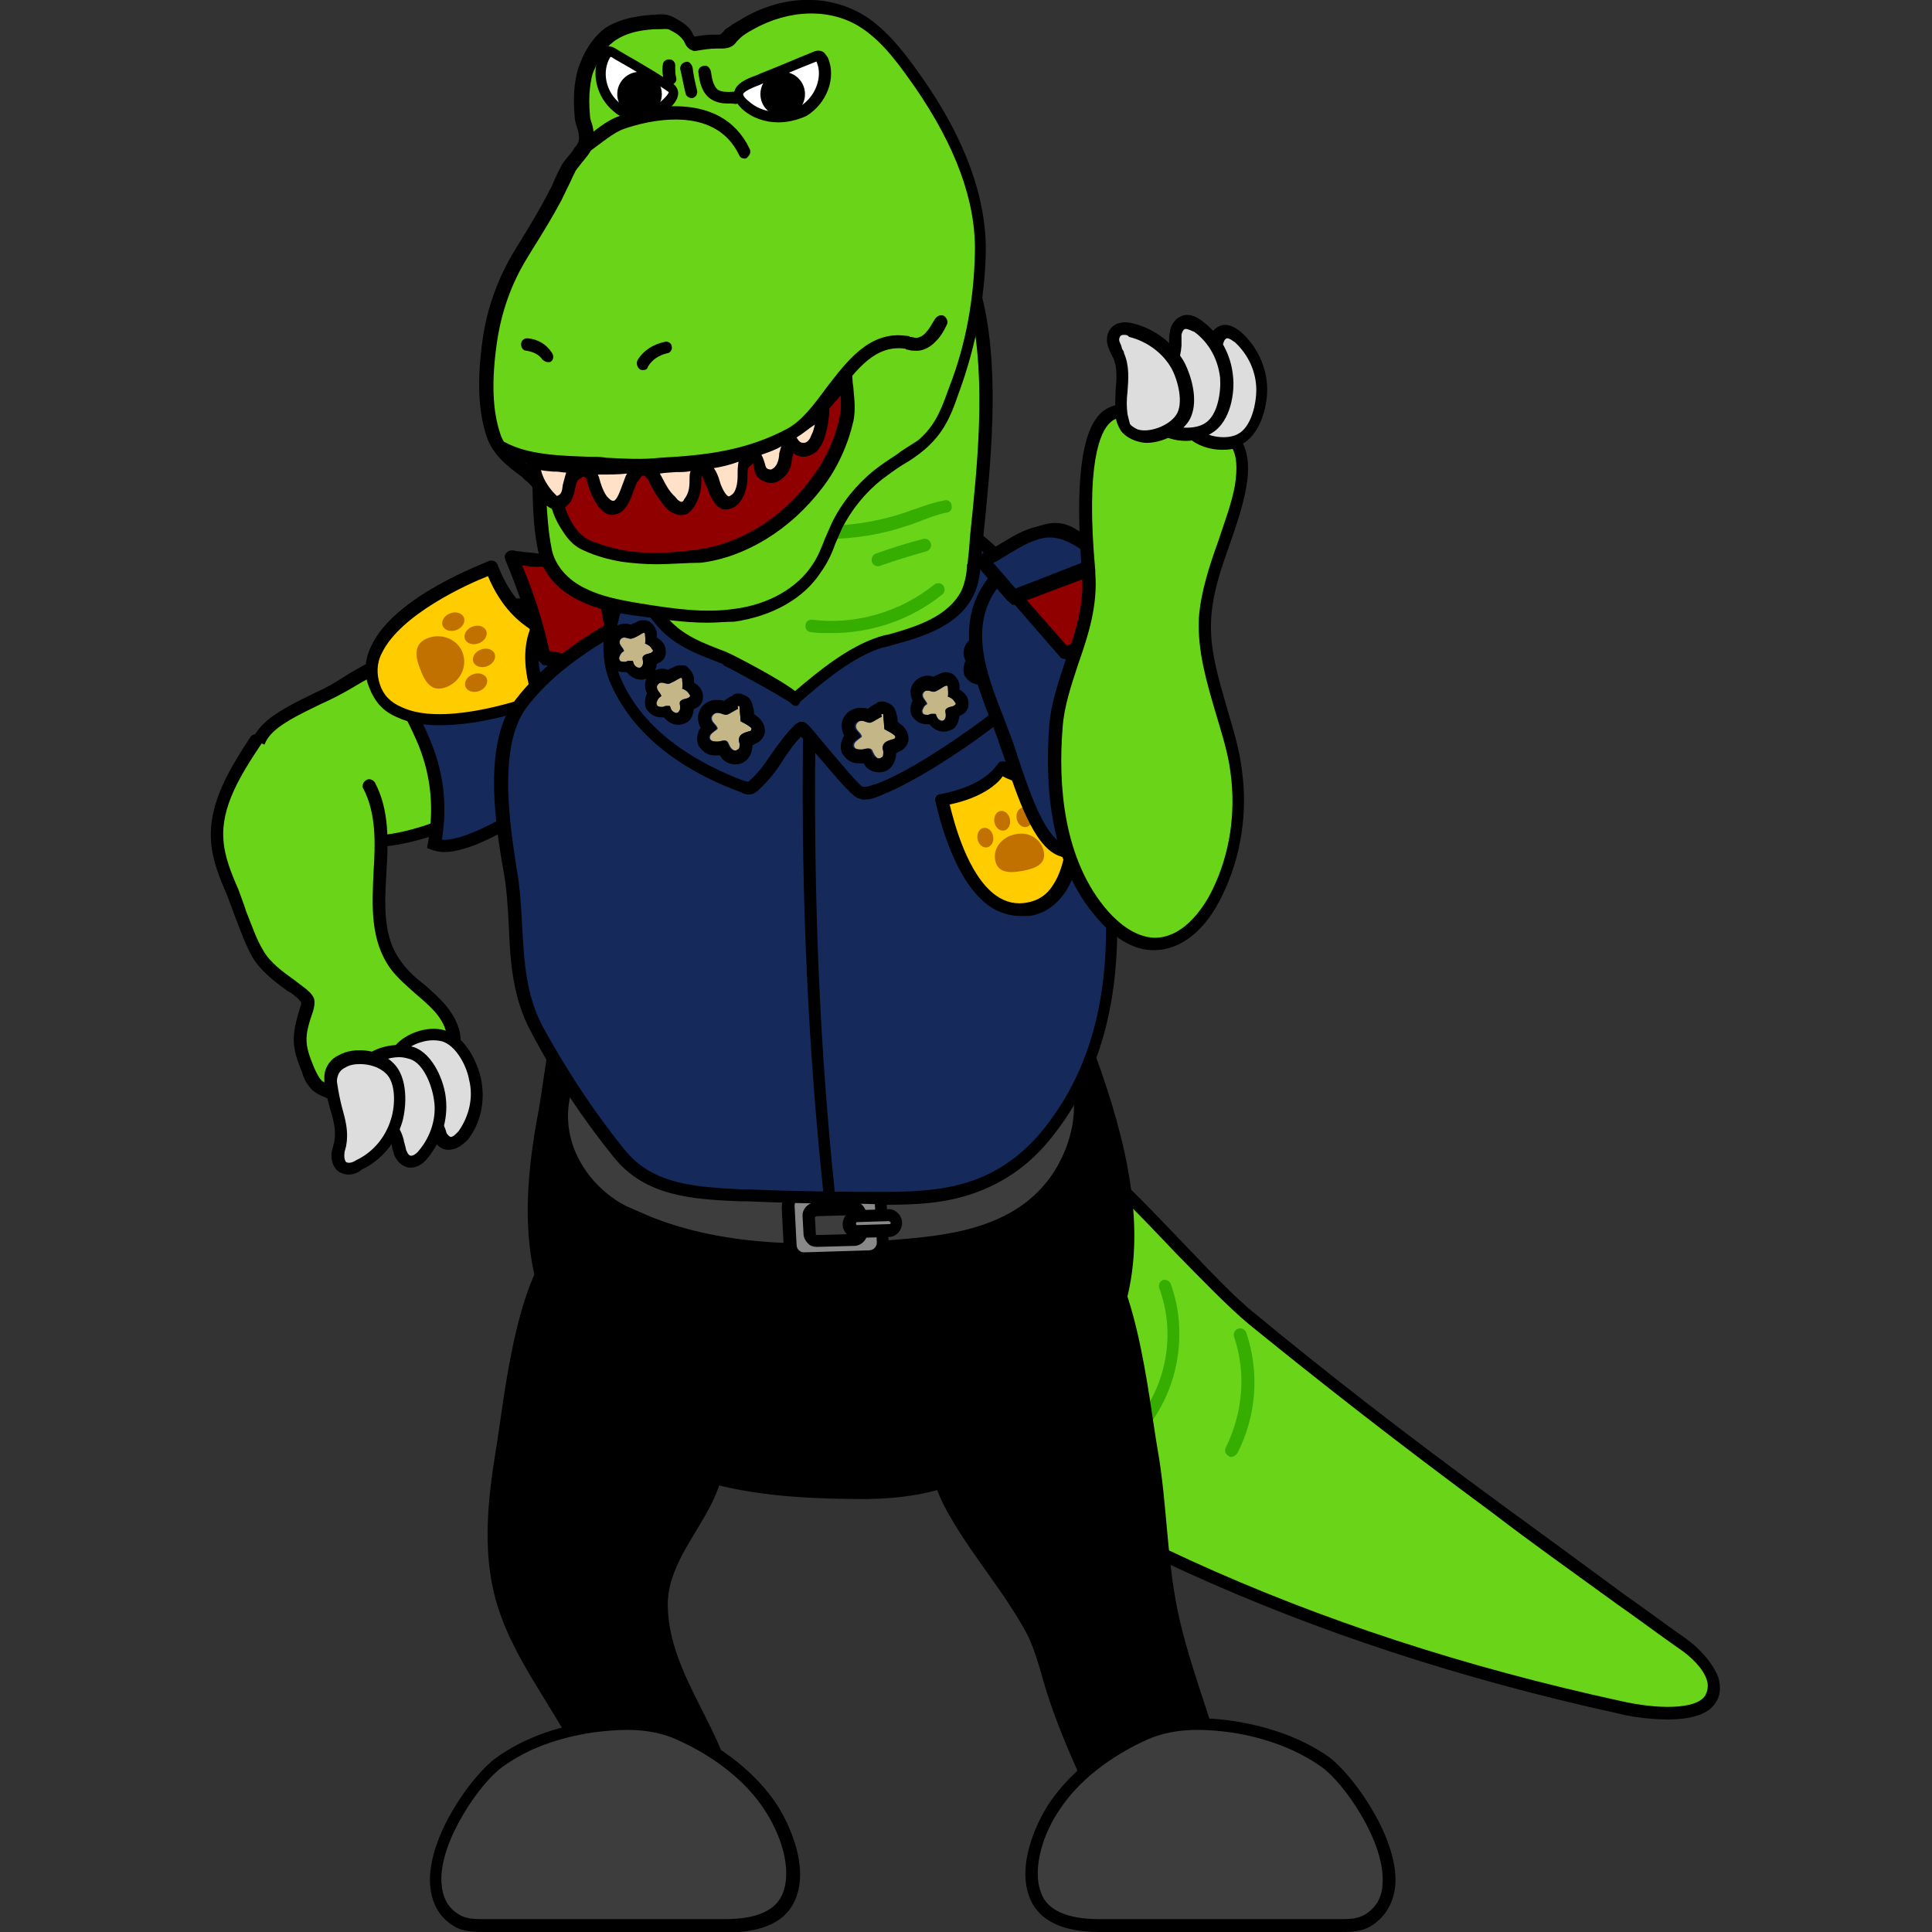<?xml version="1.0" encoding="utf-8"?>
<!-- Generator: Adobe Illustrator 26.5.0, SVG Export Plug-In . SVG Version: 6.00 Build 0)  -->
<svg version="1.1" id="레이어_1" xmlns="http://www.w3.org/2000/svg" xmlns:xlink="http://www.w3.org/1999/xlink" x="0px"
	 y="0px" viewBox="0 0 390 390" style="enable-background:new 0 0 390 390;" xml:space="preserve">
<rect x="0" y="0" width="390" height="390" fill="#333333" stroke="none"/>
<g>
	<g>
		<path style="fill:#6AD419;" d="M345.6,338.9c0.4,1.4,0.4,2.9-0.5,4.1c-2.9,4.3-14.3,2.5-18.2,1.6c-57.2-12.5-113-35.3-158.3-72.4
			c-3-2.5-6.2-5.2-7.5-8.9c-1.4-3.6-0.9-7.5-0.2-11.2c1.8-9.4,5-19.1,11.6-26.2c25.8-28,60.9,24.1,80.4,40.1
			c16,13.2,32.4,25.8,49.2,38.1c8.4,6.2,16.8,12.3,25.1,18.4c4.3,3,8.4,6.1,12.7,9.1C341.9,333.1,344.8,336,345.6,338.9z"/>
		<path d="M336.7,347.1c-4.1,0-8.2-0.7-10-1.2c-63.4-13.9-116.9-38.3-158.8-72.5c-3.4-2.7-6.4-5.5-8-9.4c-1.4-3.9-1.1-8-0.4-11.9
			c2.1-11.6,6.1-20.3,11.9-26.7c5.2-5.5,11-8.4,17.6-8.6h0.2c17.1,0,35.1,18.9,49.7,34.2c5.3,5.5,10.3,10.9,14.6,14.3
			c14.4,11.9,30.1,24.1,49.2,38.1c7.3,5.3,15.3,11.2,25.1,18.4c4.3,3,8.4,6.1,12.7,9.1c2.5,1.8,5.3,4.8,6.4,7.8
			c0.5,2,0.4,3.7-0.7,5.2C344.6,346.3,340.7,347.1,336.7,347.1z M189.4,219.3C189.4,219.3,189.2,219.3,189.4,219.3
			c-6.1,0-11.2,2.5-15.9,7.7c-5.5,6.1-9.3,14.4-11.2,25.5c-0.7,3.6-1.1,7.3,0.2,10.5c1.2,3.4,4.1,5.9,7.1,8.4
			c41.5,34,94.6,58.3,157.7,72c7,1.6,15,1.8,16.9-1.1c0.5-0.9,0.7-2,0.4-3l0,0c-0.7-2.5-3.4-5-5.5-6.4c-4.3-3-8.4-6.1-12.7-9.1
			c-9.8-7.1-17.8-12.8-25.1-18.4c-19.1-14.1-34.8-26.4-49.2-38.1c-4.3-3.6-9.4-8.9-14.8-14.4C223,237.8,205.2,219.3,189.4,219.3z"/>
	</g>
	<path style="fill:#35AE00;" d="M248.5,294.1c-0.2,0-0.4,0-0.5-0.2c-0.7-0.4-0.9-1.1-0.5-1.8c3.4-7,4.1-15,1.6-22.3
		c-0.2-0.7,0.2-1.4,0.9-1.6c0.7-0.2,1.4,0.2,1.6,0.9c2.7,8,2,16.8-1.8,24.2C249.4,293.9,248.9,294.1,248.5,294.1z"/>
	<path style="fill:#35AE00;" d="M230.5,289.1c-0.4,0-0.5-0.2-0.9-0.4c-0.5-0.5-0.5-1.2-0.2-1.8c6.1-7.3,8-17.8,4.6-26.9
		c-0.2-0.7,0.2-1.4,0.7-1.6c0.7-0.2,1.4,0.2,1.6,0.7c3.6,9.8,1.6,21.4-5,29.4C231.2,289,230.9,289.1,230.5,289.1z"/>
</g>
<g>
	<path d="M110.6,265.8c3.4,7.7,8.7,14.3,14.8,20c5,5,11.9,12.1,19.1,13.9c10,2.5,20.3,2.9,30.5,2.9c14.4-0.2,24.1-4.1,34.8-13.9
		c5.7-5.3,11.2-11,14.6-18.2c7.7-15.5,4.5-34-0.9-50.6c-3.6-11.2-8.4-22.5-17.1-30.3c-7-6.2-15.9-9.6-24.8-11.8
		c-21-5.2-53.3-3.4-65.8,17.8c-4.8,8-5.5,19.8-7.1,28.7C106.1,238,104.9,252.6,110.6,265.8z"/>
	<g>
		<path style="fill:#3D3D3D;" d="M130.9,247.1c15.3,6.1,32.1,6.2,48.1,5c12.5-0.9,27.1-2.3,34.9-14.6c3.7-5.7,5.3-13.2,3.4-19.8
			c-2-6.8-7.5-11.8-13.2-15.1c-12.7-7.5-27.8-9.1-42.2-8.7c-7.1,0.2-14.3,0.7-21,3c-9.3,3-23.3,12.1-26.6,22.8
			c-3.2,10.5,3,20.9,11.8,25.3C127.7,245.6,129.3,246.4,130.9,247.1z"/>
		<path d="M164.2,253.8c-11,0-22.8-1.2-33.9-5.7c-1.6-0.7-3.4-1.4-5-2.3c-8.9-4.5-16-15.1-12.5-26.7c3.6-11.8,18.7-20.9,27.4-23.7
			c7.3-2.5,14.8-2.9,21.4-3c11.6-0.4,28.7,0.4,42.9,8.9c5,3,11.4,8.2,13.7,16c2,6.6,0.5,14.4-3.6,20.9c-8.4,13-24.2,14.3-35.8,15.1
			C174.4,253.7,169.4,253.8,164.2,253.8z M165.7,195c-1.2,0-2.5,0-3.7,0c-6.2,0.2-13.7,0.5-20.7,2.9c-8.7,2.9-22.6,11.8-25.8,21.9
			c-3.2,10.3,3.2,19.8,11,23.7c1.6,0.7,3.2,1.4,4.8,2.1l0,0c15.5,6.2,32.8,5.9,47.6,4.8c11.8-0.9,26.2-2,33.9-13.9
			c3.7-5.9,5-12.8,3.2-18.7c-2.1-7-8-11.8-12.7-14.4C191.1,196.3,176.7,195,165.7,195z"/>
	</g>
	<g>
		<path style="fill:#898989;" d="M174.9,240.1l-13,0.4c-1.6,0-2.9,1.4-2.9,3l0.4,7.8c0,1.6,1.4,2.9,3,2.9l13-0.4
			c1.6,0,2.9-1.4,2.9-3l-0.4-7.8C177.8,241.4,176.3,240.1,174.9,240.1z M173.8,248.9c0,0.7-0.7,1.4-1.4,1.4l-7.3,0.2
			c-0.9,0-1.6-0.5-1.6-1.2l-0.2-3.6c0-0.7,0.7-1.4,1.4-1.4l7.3-0.2c0.9,0,1.6,0.5,1.6,1.2L173.8,248.9z"/>
		<path d="M162.3,255.6c-1.1,0-2-0.4-2.9-1.1c-0.9-0.7-1.2-1.8-1.2-2.9l-0.4-7.8c0-1.1,0.4-2.1,1.1-3c0.7-0.9,1.8-1.2,2.9-1.2
			l13-0.4l0,0c1.1,0,2.1,0.4,3,1.1c0.9,0.7,1.2,1.8,1.2,2.9l0.4,7.8c0,2.3-1.8,4.3-3.9,4.3L162.3,255.6L162.3,255.6z M174.9,241.5
			l-13,0.4c-0.4,0-0.9,0.2-1.1,0.5c-0.4,0.4-0.4,0.7-0.4,1.1l0.4,7.8c0,0.4,0.2,0.9,0.5,1.1c0.4,0.4,0.7,0.4,1.1,0.4l13-0.4
			c0.9,0,1.6-0.7,1.6-1.6l-0.4-7.8c0-0.4-0.2-0.9-0.5-1.1C175.8,241.7,175.3,241.5,174.9,241.5z M164.9,251.7
			c-0.7,0-1.4-0.2-1.8-0.7c-0.5-0.5-0.9-1.2-0.9-2l-0.2-3.6c0-0.7,0.2-1.2,0.7-1.8c0.5-0.5,1.2-0.9,2-0.9l7.3-0.2
			c0.7,0,1.4,0.2,2,0.7c0.5,0.5,0.9,1.2,0.9,2l0.2,3.6l0,0c0,1.4-1.2,2.7-2.7,2.7L164.9,251.7C165.1,251.7,164.9,251.7,164.9,251.7z
			 M172.2,245.3L172.2,245.3l-7.3,0.2c-0.2,0-0.4,0.2-0.4,0.2l0.2,3.6c0,0,0,0,0.4,0l7.3-0.2c0.2,0,0.2,0,0.4-0.2l-0.2-3.6
			C172.4,245.3,172.4,245.3,172.2,245.3z"/>
	</g>
	<g>
		<path style="fill:#898989;" d="M179.6,248.3l-7,0.2c-0.7,0-1.2-0.5-1.4-1.2v-0.5c0-0.7,0.5-1.2,1.2-1.4l7-0.2
			c0.7,0,1.2,0.5,1.4,1.2v0.5C181,247.8,180.3,248.3,179.6,248.3z"/>
		<path d="M173,249.9c-0.7,0-1.4-0.2-2-0.7c-0.5-0.5-0.9-1.2-0.9-2c0-1.6,1.2-2.9,2.7-2.9l6.4-0.2c1.4-0.2,2.9,1.2,2.9,2.7
			c0,1.6-1.2,2.9-2.7,2.9L173,249.9L173,249.9z M179.4,246.5L179.4,246.5l-6.4,0.2c-0.2,0-0.2,0.2-0.2,0.4c0,0.2,0.2,0.2,0.4,0.2
			l6.4-0.2l0,0c0.2,0,0.2-0.2,0.2-0.4C179.6,246.7,179.6,246.5,179.4,246.5z"/>
	</g>
</g>
<g>
	<g>
		<path style="fill:#6AD419;" d="M69.9,169c-3.9-0.9-7.7-3-11.8-6.4c-4.1-3.4-9.3-9.6-5-14.8c3.2-4.1,12.1-7,16.6-9.8
			c6.2-3.9,13.2-7.1,20.5-8.7c2.1-0.5,4.6-0.9,6.8,0c1.1,0.5,2,1.2,2.7,2c3.4,3.4,5.2,8,6.1,12.7c0.9,4.6,0.5,9.4,0,14.1
			c-0.2,1.4-0.4,2.7-1.2,3.7c-2.1,2.9-6.2,1.8-9.4,2.5c-3.4,0.7-6.1,2.5-9.3,3.6C79.9,169.5,74.8,170.3,69.9,169z"/>
		<path d="M75.1,171c-1.8,0-3.6-0.2-5.3-0.5c-4.1-1.1-8-3.2-12.3-6.8c-7-5.9-8.9-12.1-5.2-16.6c2.3-2.9,7.1-5.2,11.4-7.3
			c2.1-0.9,3.9-2,5.3-2.9c7.1-4.5,14.1-7.3,20.9-8.9c2.3-0.5,5-0.9,7.5,0.2c1.1,0.5,2,1.2,3,2.3c4.1,4.3,5.7,9.4,6.4,13.2
			c0.9,5.2,0.5,10.3,0,14.4c-0.2,1.6-0.4,3-1.4,4.5c-2,2.5-4.8,2.7-7.5,2.7c-1.1,0-2,0-2.7,0.2c-1.8,0.4-3.4,1.1-5.2,2
			c-1.2,0.5-2.5,1.2-3.9,1.6C82.1,170.3,78.3,171,75.1,171z M94,130c-1.1,0-2.3,0.2-3.4,0.5c-6.4,1.4-13.2,4.5-20.1,8.7
			c-1.6,0.9-3.6,2-5.7,2.9c-4.1,2-8.6,4.1-10.5,6.6c-3.9,5,2.7,11.2,5,13.2c3.9,3.4,7.5,5.3,11.2,6.2l0,0c4.3,1.1,9.1,0.5,15.1-1.4
			c1.2-0.4,2.5-0.9,3.7-1.6c1.8-0.9,3.6-1.6,5.7-2.1c1.1-0.2,2.1-0.2,3.2-0.4c2.1,0,4.3-0.2,5.5-1.8c0.5-0.9,0.7-2,0.9-3.2
			c0.5-3.7,0.9-8.7,0-13.7c-0.5-3.4-2.1-8.2-5.7-11.9c-0.9-0.9-1.6-1.4-2.3-1.8C95.6,130,94.9,130,94,130z"/>
	</g>
	<g>
		<path style="fill:#152A5A;" d="M112.5,122.9c-12.7-2.1-25.8,1.8-36.4,9.1c3,6.2,7,11.9,9.4,18.4c2.7,6.6,3.4,13.2,2,20.1
			c5.5,2.1,18.4-6.8,23.5-9.3c8.2-4.3,16.2-9.3,23.2-15.3c3.7-3.4,6.1-4.3,3.6-8.6c-1.6-2.7-5.3-4.8-7.8-6.6
			C124.8,127.3,118.8,123.9,112.5,122.9z"/>
		<path d="M89.6,172c-0.9,0-1.6-0.2-2.3-0.4l-1.1-0.4l0.2-1.1c1.2-6.6,0.7-13-1.8-19.4c-1.6-3.9-3.7-7.8-5.7-11.4
			c-1.2-2.3-2.5-4.5-3.7-7l-0.5-0.9l0.9-0.7c11.2-8,24.8-11.4,37.2-9.3l0,0c5.3,0.9,11.2,3.6,18,8l0.9,0.5c2.5,1.6,5.7,3.7,7.3,6.4
			c2.9,4.6,0.5,6.4-2.1,8.7c-0.5,0.4-0.9,0.9-1.4,1.2c-6.2,5.5-13.7,10.5-23.5,15.5c-1.1,0.5-2.3,1.2-3.7,2.1
			C102.2,167.8,94.7,172,89.6,172z M89.2,169.5c4.3,0.4,12.5-4.5,17.6-7.3c1.4-0.9,2.9-1.6,3.9-2.1c9.4-5,16.8-9.8,23-15.1
			c0.5-0.5,1.1-0.9,1.6-1.2c2.9-2.3,3.4-2.9,1.6-5.5c-1.2-2.1-4.3-4.1-6.6-5.5l-0.9-0.5c-6.4-4.3-11.9-7-16.9-7.7
			c-11.4-1.8-23.9,1.1-34.4,8.2c1.1,2,2.1,3.9,3.2,5.7c2.1,3.7,4.3,7.7,5.9,11.8C89.6,156.4,90.3,162.8,89.2,169.5z"/>
	</g>
	<g>
		<g>
			<path style="fill:#FFCC00;" d="M109.2,141c-3.9-10.3-0.2-15-0.2-15s-5.9-1.1-9.8-11.4c0,0-28.5,10.5-23.5,23.9
				S109.2,141,109.2,141z"/>
			<path d="M88.8,146.4c-3,0-6.1-0.4-8.6-1.6c-2.9-1.2-4.6-3.2-5.7-6.1c-1.1-2.7-0.9-5.5,0.4-8.2c4.6-10.2,23.2-16.9,23.9-17.3
				c0.7-0.2,1.4,0.2,1.6,0.7c3.6,9.4,8.7,10.7,8.9,10.7c0.4,0.2,0.7,0.4,0.9,0.9c0.2,0.4,0,0.9-0.2,1.2c0,0-3.2,4.5,0.4,13.7
				c0.2,0.7,0,1.4-0.7,1.6C109,142.5,98.3,146.4,88.8,146.4z M98.5,116.3c-4.1,1.6-17.6,7.7-21.4,15.5c-1.1,2.1-1.1,4.3-0.4,6.4
				c0.7,2.1,2.1,3.6,4.5,4.6c7.8,3.6,22.1-0.9,26.2-2.3c-2.3-7-1.2-11.4-0.4-13.5C105.1,125.7,101.3,123,98.5,116.3z"/>
		</g>
		<g>
			<path style="fill:#C17100;" d="M90.1,138.7c-2.9,1.1-4.3-0.9-5.3-3.7c-1.1-2.7-1.2-5.2,1.6-6.2c2.9-1.1,6.1,0.4,7,3
				C94.4,134.6,92.9,137.6,90.1,138.7z"/>
			<g>
				
					<ellipse transform="matrix(0.936 -0.352 0.352 0.936 -38.318 40.232)" style="fill:#C17100;" cx="91.5" cy="125.5" rx="2.3" ry="1.8"/>
				
					<ellipse transform="matrix(0.936 -0.352 0.352 0.936 -42.344 42.648)" style="fill:#C17100;" cx="96.1" cy="137.8" rx="2.3" ry="1.8"/>
			</g>
			<g>
				
					<ellipse transform="matrix(0.936 -0.352 0.352 0.936 -38.976 41.972)" style="fill:#C17100;" cx="96" cy="128.2" rx="2.3" ry="1.8"/>
				
					<ellipse transform="matrix(0.936 -0.352 0.352 0.936 -40.49 42.891)" style="fill:#C17100;" cx="97.7" cy="132.8" rx="2.3" ry="1.8"/>
			</g>
		</g>
	</g>
	<g>
		<path style="fill:#6AD419;" d="M51.6,149.6c-4.1,6.1-8.4,12.8-7.8,20.3c0.4,3.6,1.8,7.1,3.2,10.5c1.6,3.9,3,8.7,5.2,12.5
			c2,3.4,5.7,5.5,8.7,8c0.5,0.4,1.1,0.9,1.2,1.4c0.2,0.5,0,1.1-0.2,1.6c-1.8,5.3-2,7.1,0.2,12.3c0.5,1.1,0.9,2.3,1.8,3
			c0.9,0.7,2,1.2,3,1.4c5.2,1.6,11,2.5,16.2,0.5c5.2-2,9.3-7.5,7.8-12.8c-1.4-5.9-8-8.7-11.4-13.5c-7.1-10.2,0.5-25.1-5.3-36.2"/>
		<path d="M76.9,223.7c-3,0-6.4-0.5-10.2-1.8c-1.2-0.4-2.5-0.9-3.6-1.8c-1.1-1.1-1.8-2.3-2.1-3.6c-2.3-5.5-2.1-7.5-0.4-13.2
			c0.2-0.4,0.2-0.7,0.2-0.9c0-0.2-0.5-0.5-0.7-0.9c-0.7-0.5-1.2-1.1-2-1.4c-2.7-2-5.3-3.9-7.1-6.8c-1.4-2.5-2.5-5.5-3.6-8.4
			c-0.5-1.4-1.1-2.9-1.6-4.3c-1.4-3.2-3-7-3.2-10.9c-0.5-7.5,3.6-14.3,8-21c0.4-0.5,1.2-0.7,1.8-0.4c0.5,0.4,0.7,1.2,0.4,1.8
			c-4.3,6.4-8.2,12.8-7.7,19.4c0.2,3.4,1.6,6.8,3,10c0.5,1.4,1.1,2.9,1.6,4.5c1.1,2.7,2,5.5,3.4,7.8c1.4,2.5,3.9,4.3,6.4,6.1
			c0.7,0.5,1.4,1.1,2.1,1.6c0.5,0.4,1.4,1.1,1.8,2.1c0.2,0.9,0,1.8-0.2,2.5c-1.8,5.2-1.8,6.6,0.2,11.4c0.4,0.9,0.9,2,1.6,2.7
			c0.7,0.5,1.6,0.9,2.7,1.2c6.2,2,11.2,2.1,15.3,0.5c4.3-1.6,8.4-6.4,7.1-11.4c-0.7-3.2-3.4-5.5-6.1-7.8c-1.8-1.6-3.7-3.2-5.2-5.2
			c-4.1-5.7-3.7-12.7-3.4-19.4c0.4-6.1,0.5-11.9-2-16.8c-0.4-0.5-0.2-1.4,0.5-1.8c0.5-0.4,1.4-0.2,1.8,0.5
			c2.9,5.5,2.7,11.9,2.3,18.2c-0.4,6.6-0.7,13,2.9,17.8c1.2,1.8,3,3.4,4.8,4.8c2.9,2.5,5.9,5.2,7,9.1c1.6,6.2-3.4,12.3-8.7,14.3
			C81.7,223.4,79.4,223.7,76.9,223.7z"/>
	</g>
	<g>
		<path style="fill:#DDDDDD;" d="M95.6,217.8c0.9,3.9,0,8-2.5,11.4c-0.7,0.9-1.6,1.8-2.7,1.6c-0.9,0-1.6-0.7-2-1.6
			c-0.4-0.9-0.5-1.6-0.9-2.5c-1.2-3.7-5.2-6.1-7.5-9.4c-0.5-0.7-0.9-1.6-1.1-2.5c0-0.9,0.4-1.8,0.9-2.7c1.6-2.5,6.1-4.1,9.1-3.2
			C92.6,210,94.9,214.6,95.6,217.8z"/>
		<path d="M90.6,232.1h-0.2c-1.2,0-2.3-0.9-3-2.1c-0.4-0.5-0.5-1.2-0.7-1.8c0-0.4-0.2-0.5-0.2-0.9c-0.7-2-2.3-3.7-3.9-5.3
			c-1.1-1.1-2.3-2.3-3.2-3.7c-0.5-0.7-1.2-1.8-1.2-3.2c0-1.1,0.4-2.3,1.1-3.4c2-3,7-4.8,10.5-3.7c4.1,1.2,6.6,6.4,7.3,9.8l0,0
			c0.9,4.3,0,8.9-2.7,12.3C93.1,231.4,91.9,232.1,90.6,232.1z M87.4,210c-2.3,0-5.2,1.2-6.2,2.9c-0.4,0.5-0.7,1.1-0.5,1.8
			c0,0.5,0.4,1.1,0.9,1.8c0.9,1.2,1.8,2.3,3,3.4c1.8,1.8,3.7,3.7,4.6,6.4c0.2,0.4,0.2,0.7,0.4,0.9c0.2,0.5,0.4,0.9,0.5,1.4
			c0.2,0.5,0.7,0.9,0.9,0.9c0.4,0,0.9-0.4,1.6-1.2c2.1-3,3-6.8,2.1-10.3l0,0c-0.5-2.9-2.7-7-5.5-7.8C88.3,210,87.9,210,87.4,210z"/>
	</g>
	<g>
		<path style="fill:#DDDDDD;" d="M88.8,221.9c0.5,3.9-0.7,8-3.4,11c-0.7,0.9-1.6,1.6-2.9,1.4c-0.9-0.2-1.6-0.9-1.8-1.8
			c-0.4-0.9-0.4-1.8-0.5-2.5c-0.9-3.9-4.6-6.6-6.6-10c-0.5-0.7-0.9-1.6-0.9-2.7c0-0.9,0.5-1.8,1.1-2.5c2-2.3,6.4-3.6,9.3-2.5
			C86.3,213.7,88.3,218.7,88.8,221.9z"/>
		<path d="M83,235.7c-0.2,0-0.4,0-0.5,0c-1.2-0.2-2.3-1.1-2.9-2.5c-0.2-0.7-0.4-1.2-0.5-2c0-0.4-0.2-0.5-0.2-0.9
			c-0.5-2.1-2-3.9-3.6-5.7c-1.1-1.2-2.1-2.5-2.9-3.9c-0.4-0.7-1.1-2-0.9-3.2c0-1.1,0.5-2.3,1.2-3.2c2.1-2.9,7.3-4.1,10.9-2.9
			c3.9,1.4,6.1,7,6.4,10.3l0,0c0.5,4.3-0.9,8.7-3.7,12.1C85.3,235.1,84,235.7,83,235.7z M80.6,213.4c-2.1,0-4.8,0.9-5.9,2.5
			c-0.4,0.4-0.7,1.1-0.7,1.8c0,0.5,0.2,1.1,0.7,2c0.7,1.2,1.6,2.5,2.7,3.6c1.6,2,3.4,4.1,4.1,6.8c0,0.4,0.2,0.7,0.2,0.9
			c0.2,0.5,0.2,1.1,0.4,1.4c0.2,0.5,0.5,0.9,0.9,0.9s1.1-0.4,1.6-1.1c2.3-2.7,3.6-6.6,3-10.2c-0.4-2.9-2.1-7.3-4.8-8.2
			C82.1,213.6,81.4,213.4,80.6,213.4z"/>
	</g>
	<g>
		<path style="fill:#DDDDDD;" d="M80.1,226.4c-1.1,3.7-3.9,7.1-7.7,8.9c-0.9,0.5-2.1,0.9-3.2,0.4c-0.7-0.5-1.1-1.4-1.1-2.3
			s0.4-1.8,0.5-2.5c0.7-3.9-1.6-7.8-2-11.8c-0.2-0.9,0-1.8,0.4-2.7s1.1-1.4,2-2c2.7-1.4,7.3-0.7,9.6,1.4
			C81.2,218,81,223.4,80.1,226.4z"/>
		<path d="M70.3,237.1c-0.7,0-1.2-0.2-1.8-0.5c-1.1-0.7-1.6-2-1.6-3.4c0-0.7,0.2-1.2,0.4-2c0-0.4,0.2-0.5,0.2-0.9
			c0.4-2.1-0.2-4.3-0.9-6.6c-0.4-1.6-0.9-3.2-1.1-4.8c0-0.9-0.2-2.1,0.4-3.4c0.5-1.1,1.4-2,2.5-2.5c3.2-1.8,8.4-1.1,11,1.6
			c3,2.9,2.7,8.7,1.8,11.9l0,0c-1.2,4.1-4.3,7.8-8.2,9.6C72.1,236.9,71.2,237.1,70.3,237.1z M72.6,214.8c-1.1,0-2.1,0.2-2.9,0.7
			c-0.5,0.2-1.1,0.7-1.4,1.4c-0.2,0.5-0.4,1.1-0.2,2c0.2,1.4,0.5,2.9,0.9,4.5c0.7,2.5,1.4,5,0.9,7.7c0,0.4-0.2,0.7-0.2,0.9
			c-0.2,0.5-0.2,1.1-0.2,1.4c0,0.5,0.2,1.1,0.4,1.2c0.4,0.2,1.1,0.2,2-0.4c3.4-1.6,5.9-4.6,7-8.2c0.9-2.7,1.1-7.5-1.1-9.4
			C76.5,215.4,74.6,214.8,72.6,214.8z M80.1,226.4L80.1,226.4L80.1,226.4z"/>
	</g>
	<g>
		<g>
			<path style="fill:#900000;" d="M103.3,112.5c2.9,6.2,5,12.8,6.4,19.4c0,0.4,0.2,0.5,0.2,0.5h0.4l23.7,4.5c0-1.6-0.4-3.4-0.4-4.8
				c0-3-0.2-6.1-0.7-8.7c-1.1-3.4-3.4-4.5-6.8-5.7l-1.1-0.4c-3.9-1.8-7.8-2.9-11.8-3.6c-0.5,0-2.1-0.4-4.1-0.4
				C106.3,112.9,104.3,112.7,103.3,112.5z"/>
			<path d="M108.6,133.2c-0.2-0.2-0.4-0.5-0.4-1.1c-1.4-6.4-3.6-13-6.2-19.1c-0.2-0.5-0.2-0.9,0.2-1.4c0.4-0.4,0.7-0.5,1.2-0.5
				c0.4,0,0.9,0.2,1.4,0.2c1.1,0.2,2.5,0.2,4.3,0.5c1.2,0,2.7,0.2,4.1,0.4c4.1,0.7,8.2,2,12.1,3.7l1.1,0.4c3.6,1.4,6.2,2.5,7.5,6.6
				c0.7,2.9,0.7,5.9,0.9,9.1c0,0.5,0,1.1,0.2,1.8c0.2,1.1,0.2,2.1,0.2,3.2c0,0.4-0.2,0.7-0.5,1.1c-0.4,0.2-0.7,0.4-1.1,0.4
				l-24.1-4.3C109.3,133.9,109,133.7,108.6,133.2C108.8,133.4,108.8,133.4,108.6,133.2z M110.9,132.3L110.9,132.3L110.9,132.3z
				 M105.4,114.1c2.3,5.5,4.3,11.6,5.5,17.3l21.6,3.7c0-0.4,0-0.7-0.2-1.1c0-0.7-0.2-1.4-0.2-2c0-2.9-0.2-5.9-0.7-8.4
				c-0.9-2.9-2.7-3.6-5.9-4.8l-1.1-0.4c-3.7-1.6-7.7-2.9-11.4-3.6c-1.4-0.2-2.7-0.4-3.9-0.4H109
				C107.6,114.5,106.3,114.3,105.4,114.1z"/>
		</g>
		<g>
			<path style="fill:#152A5A;" d="M121.5,115.9l3.6,19.8l9.4,1.6c-0.4-4.5,0.4-9.3-1.1-13.4c-1.2-2.9-3.9-4.8-6.8-6.1
				C126.3,117.7,121.5,115.9,121.5,115.9z"/>
			<path d="M123.9,136.4c0-0.2-0.2-0.4-0.2-0.5l-3.6-19.8c0-0.5,0.2-0.9,0.5-1.2s0.9-0.4,1.2-0.2c2.1,0.9,4.6,1.8,5,2
				c0.2,0,0.2,0,0.2,0c3.9,1.8,6.2,3.9,7.3,6.8c1.1,3,1.1,6.2,1.1,9.3c0,1.4,0,3,0.2,4.5c0,0.4-0.2,0.9-0.4,1.1
				c-0.4,0.4-0.7,0.4-1.1,0.4l-9.4-1.6C124.5,136.9,124.1,136.8,123.9,136.4z M123.1,118l3,16.6l6.8,1.1c0-1.1,0-2,0-3
				c0-3,0-5.9-0.9-8.4c-0.9-2.1-2.7-3.7-5.9-5.3C125.7,118.9,125,118.8,123.1,118z"/>
		</g>
	</g>
</g>
<g>
	<path d="M100.1,292.7c-1.6,9.8-2.7,20-0.2,29.6c3.2,12.3,11.9,22.1,17.3,33.5c2.3,4.8,2.5,13.7,8.6,14.4c4.1,0.5,12.1,0.5,15.9-0.7
		c1.6-0.5,3-1.4,4.5-2.1c0.5-0.4,1.2-0.7,1.6-1.2c0.5-0.9,0.5-2.1,0.5-3.2c-1.6-13.4-13.2-24.6-13.5-38.7
		c-0.2-7.5,5.2-13.7,8.6-20.3c5.5-10.9,5.7-24.4,0.5-35.5c-3.9-8.4-18-25.5-29-20C104.3,253.8,101.8,282.7,100.1,292.7z"/>
	<g>
		<path style="fill:#3D3D3D;" d="M100.8,355.8c5.5-3.9,12.1-6.1,18.9-7.1c5.9-0.9,12.3-0.9,17.6,1.4c7,3.2,13.9,8.2,18.2,14.6
			c3,4.6,6.1,12.5,3.9,18c-2,5-8,5.9-12.8,5.9c-16.2,0-32.3,0-48.5,0c-2,0-4.1,0-5.9-1.1C81.2,380.9,94.4,360.4,100.8,355.8z"/>
		<path d="M97.8,390c-2,0-4.3,0-6.2-1.2c-3-1.8-4.6-4.8-4.8-8.7c-0.4-9.4,8.4-21.7,13.4-25.3l0,0c5.2-3.7,11.6-6.2,19.4-7.3
			c7.5-1.1,13.5-0.5,18.4,1.6c8,3.6,14.6,8.9,18.7,15c2.7,4.1,6.6,12.7,3.9,19.2c-1.8,4.5-6.4,6.8-14.1,6.8H97.9
			C97.9,390,97.9,390,97.8,390z M126.6,349.2c-2.1,0-4.3,0.2-6.8,0.5c-7.3,1.1-13.5,3.4-18.4,7l0,0c-4.5,3.2-12.7,15-12.3,23.2
			c0.2,3,1.2,5.2,3.6,6.6c1.4,0.9,3.4,0.9,5.2,0.9h48.5c6.4,0,10.3-1.8,11.6-5.2c2-5-0.5-12.1-3.7-16.9c-3.7-5.7-10-10.7-17.6-14.1
			C133.9,349.9,130.5,349.2,126.6,349.2z"/>
	</g>
</g>
<g>
	<path d="M233.7,292.7c2,11.4,1.8,23.2,4.5,34.6c3,12.7,8.4,24.6,10.7,37.4c0.4,2-22.1,7.5-25.3,4.6c-0.9-0.7-1.4-2-2-3
		c-4.1-8.7-8.2-17.5-10.9-26.7c-0.9-3.2-1.8-6.4-3.2-9.4c-4.8-9.1-11.9-16.8-16.8-26c-5.5-10.9-5.7-24.4-0.5-35.5
		c3.9-8.4,18-25.5,29-20C229.3,253.8,231.9,282.7,233.7,292.7z"/>
	<g>
		<path style="fill:#3D3D3D;" d="M267.6,355.8c-5.5-3.9-12.1-6.1-18.9-7.1c-5.9-0.9-12.3-0.9-17.6,1.4c-7,3.2-13.9,8.2-18.2,14.6
			c-3,4.6-6.1,12.5-3.9,18c2,5,8,5.9,12.8,5.9c16.2,0,32.3,0,48.5,0c2,0,4.1,0,5.9-1.1C287.2,380.9,274,360.4,267.6,355.8z"/>
		<path d="M270.6,390h-0.2H222c-7.5,0-12.3-2.3-14.1-6.8c-2.7-6.6,1.2-15.1,3.9-19.2c4.1-6.1,10.7-11.4,18.7-15
			c5-2.1,11-2.7,18.4-1.6c7.8,1.2,14.3,3.7,19.4,7.3c4.8,3.6,13.7,15.9,13.4,25.3c-0.2,3.7-1.8,6.8-4.8,8.7
			C274.9,390,272.6,390,270.6,390z M241.7,349.2c-3.9,0-7.3,0.7-10.2,2c-7.5,3.4-13.9,8.4-17.6,14.1c-3.2,4.6-5.7,11.9-3.7,16.9
			c1.2,3.4,5.3,5.2,11.6,5.2h48.5c1.8,0,3.7,0,5.2-0.9c2.3-1.4,3.6-3.6,3.6-6.6c0.4-8.2-7.8-20-12.3-23.2l0,0
			c-4.8-3.4-11-5.9-18.4-7C246.2,349.4,243.9,349.2,241.7,349.2z"/>
	</g>
</g>
<g>
	<g>
		<path style="fill:#152A5A;" d="M210.9,229.1c18.9-22.8,13.9-54.5,8.2-81.1c-1.2-6.1-1.1-14.4-5.9-18.7c-5.7-5.2-14.1-7.5-21.6-7.7
			c-6.8,0-13.5-2.7-20.5-3.2c-8.2-0.5-16.2,0.2-24.2,1.8c-4.6,0.9-8.7,3.7-13.2,4.6c-4.3,0.9-7.5,0.2-11.6,2.7
			c-6.4,3.7-12.5,8.2-16.9,14.3c-6.2,8.2-3.7,24.1-2.1,33.5c2,11-0.2,22.1,5.5,32.4c4.8,8.7,10.3,17.1,16.6,24.8
			c6.4,8,16.2,8,26,8.6c9.1,0.4,18.2,0.5,27.3,0.5c4.8,0,9.6-0.2,14.4-1.2C200.6,238.7,206.5,234.6,210.9,229.1z"/>
		<path d="M172.2,243c-7.1,0-14.4-0.2-21.4-0.5h-1.4c-9.4-0.4-19.1-0.9-25.5-8.9c-6.2-7.7-11.8-16-16.6-25.1
			c-3.9-7.1-4.3-14.6-4.6-21.7c-0.2-3.7-0.4-7.5-1.1-11.2c-2.1-11.8-3.7-26.4,2.5-34.4c5.2-6.8,12.3-11.6,17.3-14.6
			c3.2-1.8,5.7-2.1,8.4-2.3c1.1-0.2,2.3-0.2,3.6-0.5c2.1-0.4,4.3-1.2,6.4-2.3c2.1-0.9,4.5-2,6.8-2.3c8.2-1.8,16.4-2.3,24.6-1.8
			c3.4,0.2,6.6,0.9,9.8,1.6c3.7,0.7,7.1,1.6,10.7,1.6c8.4,0,16.9,3,22.5,8c3.9,3.6,4.8,9.4,5.5,14.6c0.2,1.6,0.5,3.2,0.7,4.8
			c5.9,27.6,10.5,59-8.6,82.2l0,0c-5,6.1-11.4,10-19.1,11.8c-4.8,1.1-9.6,1.2-14.6,1.2C176.2,243,174.2,243,172.2,243z M165.8,119.6
			c-6.2,0-12.5,0.7-18.5,2c-2.1,0.5-4.1,1.2-6.2,2.3c-2.3,0.9-4.6,2-7,2.5c-1.4,0.4-2.7,0.4-3.9,0.5c-2.5,0.2-4.6,0.4-7.3,2
			c-7.7,4.6-12.8,8.9-16.6,13.9c-6.2,8.2-3,25.8-2,32.6c0.7,3.9,0.9,7.7,1.1,11.4c0.4,7.1,0.7,14.1,4.3,20.7
			c4.8,8.7,10.3,17.1,16.4,24.6c5.7,7.1,14.4,7.5,23.7,8h1.4c9.1,0.4,18.2,0.5,27.3,0.5c4.8,0,9.6-0.2,14.1-1.2
			c7.1-1.6,12.8-5.2,17.6-10.9l0,0c18.4-22.3,13.7-52.9,8-80c-0.4-1.6-0.5-3.2-0.7-5c-0.7-5-1.4-10.2-4.6-13
			c-5.2-4.5-12.8-7.3-20.9-7.3c-3.7,0-7.5-0.9-11.2-1.6c-3-0.7-6.2-1.4-9.4-1.6C169.4,119.6,167.6,119.6,165.8,119.6z"/>
	</g>
	<path d="M166.2,240.7c-3-28.7-4.5-58.6-4.1-91.8h2.5c-0.4,33,0.9,62.9,3.9,91.6L166.2,240.7z"/>
	<g>
		<g>
			<path style="fill:#FFCC00;" d="M216.3,156.5c-10.2,2-13.7-1.8-13.7-1.8s-2.1,4.6-12.3,6.6c0,0,4.3,24.4,17.5,22.1
				C221.1,181,216.3,156.5,216.3,156.5z"/>
			<path d="M205.9,184.9c-2.1,0-4.3-0.7-6.2-2c-7.8-5.5-10.7-20.7-10.9-21.2c-0.2-0.7,0.4-1.4,1.1-1.4c9.3-1.8,11.2-5.9,11.4-5.9
				c0.2-0.4,0.5-0.7,0.9-0.7c0.4,0,0.9,0,1.1,0.4c0,0,3.4,3,12.7,1.4c0.7-0.2,1.4,0.4,1.4,1.1c0.2,0.7,3,15.7-2.5,23.7
				c-1.8,2.5-4.1,4.1-7,4.6C207.4,184.9,206.6,184.9,205.9,184.9z M191.7,162.4c0.9,3.6,3.6,14.3,9.4,18.4c2,1.4,4.1,1.8,6.2,1.4
				c2.3-0.4,4.1-1.6,5.3-3.6c3.9-5.9,2.9-16.9,2.3-20.5c-6.8,1.1-10.7-0.4-12.5-1.4C201.5,158.1,198.4,161,191.7,162.4z"/>
		</g>
		<g>
			<path style="fill:#C17100;" d="M210.7,171.9c0.5,2.5-1.6,3.4-4.3,3.9c-2.7,0.5-5,0.4-5.5-2.1c-0.5-2.5,1.4-4.8,4.1-5.3
				C207.7,167.8,210.2,169.4,210.7,171.9z"/>
			<g>
				
					<ellipse transform="matrix(0.984 -0.181 0.181 0.984 -27.308 38.776)" style="fill:#C17100;" cx="198.8" cy="169" rx="1.6" ry="2"/>
				
					<ellipse transform="matrix(0.984 -0.181 0.181 0.984 -26.688 40.928)" style="fill:#C17100;" cx="210.9" cy="166.7" rx="1.6" ry="2"/>
			</g>
			<g>
				
					<ellipse transform="matrix(0.984 -0.181 0.181 0.984 -26.636 39.33)" style="fill:#C17100;" cx="202.2" cy="165.6" rx="1.6" ry="2"/>
				
					<ellipse transform="matrix(0.984 -0.181 0.181 0.984 -26.437 40.13)" style="fill:#C17100;" cx="206.7" cy="164.9" rx="1.6" ry="2"/>
			</g>
		</g>
	</g>
	<g>
		<g>
			<path style="fill:#152A5A;" d="M199,146.6c-5.9,4.5-14.6,10.2-21,12.7c-1.2,0.5-2.7,1.1-4.1,0.7c-1.8-0.4-11.6-13.5-11.9-13
				c-3.9,3.6-5.3,7.7-9.1,11.2c-0.4,0.4-0.7,0.5-1.1,0.7c-0.5,0.2-1.1,0-1.6-0.2c-10.5-3.9-21-10.7-25.7-21.6
				c-2.7-6.4-0.4-16.4,3.7-21.7c5.5-7.3,15.1-10.3,24.2-11.6c10-1.4,20.1-1.4,29.9-0.2c11,1.2,16.2,4.6,23.3,13.5
				C215.2,129.5,210.2,138.2,199,146.6z"/>
			<path d="M174.6,161.4c-0.4,0-0.7,0-1.1-0.2c-1.2-0.2-3-2.3-8.4-8.6c-1.2-1.4-2.5-3-3.4-3.9c-1.4,1.4-2.5,3-3.7,4.8
				c-1.2,2-2.7,3.9-4.6,5.7c-0.4,0.4-0.9,0.9-1.6,1.1c-0.9,0.2-1.6,0-2.3-0.4c-9.3-3.4-21.2-10-26.4-22.3c-3-7.1-0.4-17.5,3.9-23
				c4.8-6.6,13-10.5,24.9-12.1c9.8-1.4,20.1-1.4,30.3-0.2c11,1.2,16.8,4.6,24.1,14.1c4.1,5.3,5.9,10.2,5.2,15
				c-0.7,5.5-4.6,10.7-12.1,16.2c-5.7,4.3-14.8,10.2-21.2,12.8C177.2,160.8,176,161.4,174.6,161.4z M161.4,145.7h0.5
				c0.9,0,1.2,0.5,5.2,5.3c2.3,2.7,6.1,7.3,7,7.8c0.9,0.2,2.1-0.4,3.2-0.7c6.4-2.5,15.1-8.4,20.7-12.5l0,0c7-5.2,10.5-9.8,11-14.6
				c0.5-4.1-1.1-8.4-4.6-13c-7-8.9-11.9-11.9-22.5-13.2c-10-1.2-20-1.1-29.8,0.2c-11.2,1.6-18.9,5.2-23.3,11.2
				c-3.7,5-6.1,14.4-3.6,20.5c4.8,11.4,16.2,17.6,24.9,20.9c0.2,0,0.7,0.2,0.9,0.2c0.2,0,0.4-0.4,0.5-0.4c1.8-1.6,3-3.4,4.3-5.3
				c1.4-2,2.9-4.1,4.8-5.9L161.4,145.7z"/>
		</g>
		<g>
			<path style="fill:#C5B688;" d="M148.7,142.5c0.2,0,0.2,0,0.4,0c0.2,0,0.2,0.2,0.2,0.4c0,0.9,0.2,1.8,0.2,2.7
				c0.7,0.4,1.4,0.7,2,1.2c0.2,0.2,0.2,0.2,0.2,0.4c0,0.2-0.2,0.4-0.4,0.4c-0.7,0.2-1.6,0.4-2,1.1c-0.2,0.4-0.2,0.9,0,1.4
				c0.2,0.5,0,1.1-0.4,1.2c-0.4,0.4-0.9,0.2-1.2-0.2c-0.4-0.4-0.5-0.9-0.7-1.2c0-0.2-0.2-0.2-0.4-0.4c-0.2,0-0.4,0-0.4,0
				c-0.4,0-0.7,0.2-1.2,0.2c-0.5,0-1.4,0-1.6-0.5c-0.2-0.4,0-0.9,0.4-1.2c0.4-0.4,0.7-0.5,1.1-0.9c-0.2-0.9-1.2-1.2-1.2-2.1
				c0-0.5,0.5-1.1,1.2-1.1s1.2,0.4,2,0.2C147.1,143.7,148,142.8,148.7,142.5z"/>
			<path d="M149.1,142.5L149.1,142.5c0.2,0,0.2,0.2,0.2,0.4c0,0.9,0.2,1.8,0.2,2.7c0.7,0.4,1.4,0.7,2,1.2c0.2,0.2,0.2,0.2,0.2,0.4
				c0,0.2-0.2,0.4-0.4,0.4c-0.7,0.2-1.6,0.4-2,1.1c-0.2,0.4-0.2,0.9,0,1.4c0,0.5,0,1.1-0.4,1.2c-0.2,0.2-0.4,0.2-0.5,0.2
				c-0.4,0-0.7-0.2-0.9-0.4c-0.4-0.4-0.5-0.9-0.7-1.2c0-0.2-0.2-0.2-0.4-0.4h-0.2H146c-0.4,0-0.7,0.2-1.2,0.2c-0.2,0-0.4,0-0.5,0
				c-0.5,0-0.9-0.2-1.1-0.5c-0.2-0.4,0-0.9,0.4-1.2c0.4-0.4,0.7-0.5,1.1-0.9c-0.2-0.9-1.2-1.2-1.2-2.1c0-0.5,0.5-1.1,1.2-1.1h0.2
				c0.5,0,1.1,0.4,1.6,0.4h0.2c0.7-0.2,1.6-0.9,2.3-1.2C148.9,142.5,148.9,142.5,149.1,142.5 M149.1,140c-0.4,0-0.9,0-1.2,0.4
				c-0.5,0.2-0.9,0.5-1.2,0.7c-0.2,0.2-0.4,0.2-0.5,0.4l0,0c-0.4-0.2-0.9-0.2-1.4-0.2c-0.2,0-0.4,0-0.5,0c-2,0.2-3.4,1.8-3.4,3.6
				c0,0.7,0.2,1.4,0.5,2c-0.7,1.1-0.9,2.5-0.4,3.6c0.4,0.5,1.2,2,3.4,2c0.4,0,0.5,0,0.9,0c0.2,0.2,0.4,0.5,0.5,0.7
				c0.7,0.7,1.6,1.1,2.7,1.1c0.7,0,1.4-0.2,2-0.7c0.9-0.7,1.4-2,1.4-3.2c0.2,0,0.2,0,0.4-0.2c1.2-0.4,2-1.4,2.1-2.5
				c0-0.5,0-1.6-1.1-2.7c-0.4-0.4-0.7-0.5-1.1-0.9c0-0.5,0-0.9-0.2-1.4c-0.2-1.2-0.9-2-1.2-2.1C150,140.1,149.4,140,149.1,140
				L149.1,140z"/>
		</g>
		<g>
			<path style="fill:#C5B688;" d="M177.8,144.1c0.2,0,0.2,0,0.4,0c0.2,0,0.2,0.2,0.2,0.4c0,0.9,0.2,1.8,0.2,2.7
				c0.7,0.4,1.4,0.7,2,1.2c0.2,0.2,0.2,0.2,0.2,0.4s-0.2,0.4-0.4,0.4c-0.7,0.2-1.6,0.4-2,1.1c-0.2,0.4-0.2,0.9,0,1.4s0,1.1-0.4,1.2
				c-0.4,0.4-0.9,0.2-1.2-0.2c-0.4-0.4-0.5-0.9-0.7-1.2c0-0.2-0.2-0.2-0.4-0.4c-0.2,0-0.4,0-0.4,0c-0.4,0-0.7,0.2-1.2,0.2
				c-0.5,0-1.4,0-1.6-0.5c-0.2-0.4,0-0.9,0.4-1.2c0.4-0.4,0.7-0.5,1.1-0.9c-0.2-0.9-1.2-1.2-1.2-2.1c0-0.5,0.5-1.1,1.2-1.1
				c0.7,0,1.2,0.4,2,0.2C176.2,145.3,177.1,144.4,177.8,144.1z"/>
			<path d="M178.1,144.1L178.1,144.1c0.2,0,0.2,0.2,0.2,0.4c0,0.9,0.2,1.8,0.2,2.7c0.7,0.4,1.4,0.7,2,1.2c0.2,0.2,0.2,0.2,0.2,0.4
				s-0.2,0.4-0.4,0.4c-0.7,0.2-1.6,0.4-2,1.1c-0.2,0.4-0.2,0.9,0,1.4c0,0.5,0,1.1-0.4,1.2c-0.2,0.2-0.4,0.2-0.5,0.2
				c-0.4,0-0.7-0.2-0.9-0.4c-0.4-0.4-0.5-0.9-0.7-1.2c0-0.2-0.2-0.2-0.4-0.4h-0.2h-0.2c-0.4,0-0.7,0.2-1.2,0.2c-0.2,0-0.4,0-0.5,0
				c-0.5,0-0.9-0.2-1.1-0.5c-0.2-0.4,0-0.9,0.4-1.2c0.4-0.4,0.7-0.5,1.1-0.9c-0.2-0.9-1.2-1.2-1.2-2.1c0-0.5,0.5-1.1,1.2-1.1h0.2
				c0.5,0,1.1,0.4,1.6,0.4h0.2c0.7-0.2,1.6-0.9,2.3-1.2C177.9,144.1,177.9,144.1,178.1,144.1 M178.1,141.6c-0.4,0-0.9,0-1.2,0.4
				c-0.5,0.2-0.9,0.5-1.2,0.7c-0.2,0.2-0.4,0.2-0.5,0.4l0,0c-0.4-0.2-0.9-0.2-1.4-0.2c-0.2,0-0.4,0-0.5,0c-2,0.2-3.4,1.8-3.4,3.6
				c0,0.7,0.2,1.4,0.5,2c-0.7,1.1-0.9,2.5-0.4,3.6c0.4,0.5,1.2,2,3.4,2c0.4,0,0.5,0,0.9,0c0.2,0.2,0.4,0.5,0.5,0.7
				c0.7,0.7,1.6,1.1,2.7,1.1c0.7,0,1.4-0.2,2-0.7c0.9-0.7,1.4-2,1.4-3.2c0.2,0,0.2,0,0.4-0.2c1.2-0.4,2-1.4,2.1-2.5
				c0-0.5,0-1.6-1.1-2.7c-0.4-0.4-0.7-0.5-1.1-0.9c0-0.5,0-0.9-0.2-1.4c-0.2-1.2-0.9-2-1.2-2.1C179,141.7,178.5,141.6,178.1,141.6
				L178.1,141.6z"/>
		</g>
		<g>
			<path style="fill:#C5B688;" d="M191,138.4h0.2c0,0,0,0.2,0.2,0.2c0,0.7,0.2,1.4,0,2c0.5,0.2,1.1,0.5,1.4,1.1
				c0.2,0.2,0.2,0.2,0.2,0.4s-0.2,0.2-0.4,0.4c-0.5,0.2-1.2,0.2-1.6,0.7c-0.2,0.4,0,0.7,0,1.1c0,0.4,0,0.7-0.4,1.1
				c-0.4,0.2-0.7,0-1.1-0.2c-0.4-0.4-0.4-0.7-0.5-0.9c0-0.2-0.2-0.2-0.2-0.2c-0.2,0-0.2,0-0.4,0c-0.4,0-0.5,0-0.9,0.2
				c-0.5,0-1.1,0-1.2-0.4c-0.2-0.4,0-0.7,0.2-1.1c0.2-0.4,0.5-0.5,0.7-0.7c-0.2-0.7-0.9-1.1-0.9-1.8c0-0.5,0.5-0.9,0.9-0.9
				c0.5,0,1.1,0.4,1.6,0.2C189.7,139.3,190.4,138.5,191,138.4z"/>
			<path d="M191.1,138.4L191.1,138.4c0.2,0,0.2,0.2,0.2,0.2c0,0.7,0.2,1.4,0,2c0.5,0.2,1.1,0.5,1.4,1.1c0.2,0.2,0.2,0.2,0.2,0.4
				s-0.2,0.2-0.4,0.4c-0.5,0.2-1.2,0.2-1.6,0.7c-0.2,0.4,0,0.7,0,1.1c0,0.4,0,0.7-0.4,1.1c-0.2,0-0.2,0.2-0.4,0.2
				c-0.2,0-0.5-0.2-0.7-0.4c-0.4-0.4-0.4-0.7-0.5-0.9c0-0.2-0.2-0.2-0.2-0.2h-0.2h-0.2c-0.4,0-0.5,0-0.9,0.2c-0.2,0-0.4,0-0.4,0
				c-0.4,0-0.7,0-0.9-0.4c-0.2-0.4,0-0.7,0.2-1.1c0.2-0.4,0.5-0.5,0.7-0.7c-0.2-0.7-0.9-1.1-0.9-1.8c0-0.5,0.5-0.9,0.9-0.9h0.2
				c0.4,0,0.9,0.2,1.2,0.2h0.2C189.7,139.3,190.4,138.5,191.1,138.4C191,138.4,191.1,138.4,191.1,138.4 M191.1,135.7L191.1,135.7
				c-0.4,0-0.7,0-1.2,0.2c-0.4,0.2-0.7,0.4-1.1,0.5c0,0-0.2,0-0.2,0.2c-0.4,0-0.7-0.2-1.1-0.2c-0.2,0-0.4,0-0.5,0
				c-1.8,0.2-3.2,1.6-3.2,3.4c0,0.5,0.2,1.1,0.4,1.6c-0.5,1.1-0.5,2.1-0.2,3c0.4,0.5,1.1,1.8,3.2,1.8c0.2,0,0.2,0,0.4,0
				c0.2,0.2,0.2,0.2,0.4,0.4c0.7,0.7,1.6,1.1,2.5,1.1c0.7,0,1.2-0.2,1.8-0.5c0.9-0.5,1.2-1.6,1.4-2.7c1.1-0.4,1.8-1.2,1.8-2.3
				c0-0.5,0-1.6-1.1-2.5c-0.2-0.2-0.5-0.4-0.7-0.5c0-0.4,0-0.5,0-0.9c-0.2-1.2-0.9-1.8-1.2-2.1C192.2,135.9,191.5,135.7,191.1,135.7
				L191.1,135.7z"/>
		</g>
		<g>
			<path style="fill:#C5B688;" d="M201.6,130.3h0.2c0,0,0,0.2,0.2,0.2c0,0.7,0.2,1.4,0,2c0.5,0.2,1.1,0.5,1.4,1.1
				c0.2,0.2,0.2,0.2,0.2,0.4s-0.2,0.2-0.4,0.4c-0.5,0.2-1.2,0.2-1.6,0.7c-0.2,0.4,0,0.7,0,1.1s0,0.7-0.4,1.1c-0.4,0.2-0.7,0-1.1-0.2
				c-0.4-0.4-0.4-0.7-0.5-0.9c0-0.2-0.2-0.2-0.2-0.2c-0.2,0-0.2,0-0.4,0c-0.4,0-0.5,0-0.9,0.2c-0.5,0-1.1,0-1.2-0.4
				c-0.2-0.4,0-0.7,0.2-1.1c0.2-0.4,0.5-0.5,0.7-0.7c-0.2-0.7-0.9-1.1-0.9-1.8c0-0.5,0.5-0.9,0.9-0.9c0.5,0,1.1,0.4,1.6,0.2
				C200.4,131.1,201.1,130.5,201.6,130.3z"/>
			<path d="M201.8,130.2L201.8,130.2c0.2,0,0.2,0.2,0.2,0.2c0,0.7,0.2,1.4,0,2c0.5,0.2,1.1,0.5,1.4,1.1c0.2,0.2,0.2,0.2,0.2,0.4
				c0,0.2-0.2,0.2-0.4,0.4c-0.5,0.2-1.2,0.2-1.6,0.7c-0.2,0.4,0,0.7,0,1.1c0,0.4,0,0.7-0.4,1.1c-0.2,0-0.2,0.2-0.4,0.2
				c-0.2,0-0.5-0.2-0.7-0.4c-0.4-0.4-0.4-0.7-0.5-0.9c0-0.2-0.2-0.2-0.2-0.2h-0.2h-0.2c-0.4,0-0.5,0-0.9,0.2c-0.2,0-0.4,0-0.4,0
				c-0.4,0-0.7,0-0.9-0.4c-0.2-0.4,0-0.7,0.2-1.1c0.2-0.4,0.5-0.5,0.7-0.7c-0.2-0.7-0.9-1.1-0.9-1.8c0-0.5,0.5-0.9,0.9-0.9h0.2
				c0.4,0,0.9,0.2,1.2,0.2h0.2C200.4,131.1,201.1,130.5,201.8,130.2C201.6,130.2,201.6,130.2,201.8,130.2 M201.8,127.7L201.8,127.7
				c-0.4,0-0.7,0-1.2,0.2c-0.4,0.2-0.7,0.4-1.1,0.5c0,0-0.2,0-0.2,0.2c-0.4,0-0.7-0.2-1.1-0.2c-0.2,0-0.4,0-0.5,0
				c-1.8,0.2-3.2,1.6-3.2,3.4c0,0.5,0.2,1.1,0.4,1.6c-0.5,1.1-0.5,2.1-0.2,3c0.4,0.5,1.1,1.8,3.2,1.8c0.2,0,0.2,0,0.4,0
				c0.2,0.2,0.2,0.2,0.4,0.4c0.7,0.7,1.6,1.1,2.5,1.1c0.7,0,1.2-0.2,1.8-0.5c0.9-0.5,1.2-1.6,1.4-2.7c1.1-0.4,1.8-1.2,1.8-2.3
				c0-0.5,0-1.6-1.1-2.5c-0.2-0.2-0.5-0.4-0.7-0.5c0-0.4,0-0.5,0-0.9c-0.2-1.2-0.9-1.8-1.2-2.1C202.7,127.8,202.2,127.7,201.8,127.7
				L201.8,127.7z"/>
		</g>
		<g>
			<path style="fill:#C5B688;" d="M129.8,127.7h0.2c0,0,0,0.2,0.2,0.2c0,0.7,0.2,1.4,0,2c0.5,0.2,1.1,0.5,1.4,1.1
				c0.2,0.2,0.2,0.2,0.2,0.4s-0.2,0.2-0.4,0.4c-0.5,0.2-1.2,0.2-1.6,0.7c-0.2,0.4,0,0.7,0,1.1c0,0.4,0,0.7-0.4,1.1
				c-0.4,0.2-0.7,0-1.1-0.2c-0.4-0.2-0.4-0.7-0.5-0.9c0-0.2-0.2-0.2-0.2-0.2c-0.2,0-0.2,0-0.4,0c-0.4,0-0.5,0-0.9,0.2
				c-0.5,0-1.1,0-1.2-0.4c-0.2-0.4,0-0.7,0.2-1.1c0.2-0.4,0.5-0.5,0.7-0.7c-0.2-0.7-0.9-1.1-0.9-1.8c0-0.5,0.5-0.9,0.9-0.9
				c0.5,0,1.1,0.4,1.6,0.2C128.6,128.6,129.3,128,129.8,127.7z"/>
			<path d="M130,127.7C130.2,127.7,130.2,127.7,130,127.7c0.2,0,0.2,0.2,0.2,0.2c0,0.7,0.2,1.4,0,2c0.5,0.2,1.1,0.5,1.4,1.1
				c0.2,0.2,0.2,0.2,0.2,0.4s-0.2,0.2-0.4,0.4c-0.5,0.2-1.2,0.2-1.6,0.7c-0.2,0.4,0,0.7,0,1.1c0,0.4,0,0.7-0.4,1.1
				c-0.2,0-0.2,0.2-0.4,0.2c-0.2,0-0.5-0.2-0.7-0.4c-0.4-0.4-0.4-0.7-0.5-0.9c0-0.2-0.2-0.2-0.2-0.2h-0.2h-0.2c-0.4,0-0.5,0-0.9,0.2
				c-0.2,0-0.4,0-0.4,0c-0.4,0-0.7,0-0.9-0.4c-0.2-0.4,0-0.7,0.2-1.1c0.2-0.4,0.5-0.5,0.7-0.7c-0.2-0.7-0.9-1.1-0.9-1.8
				c0-0.5,0.5-0.9,0.9-0.9h0.2c0.4,0,0.9,0.2,1.2,0.2h0.2C128.6,128.6,129.3,128,130,127.7L130,127.7 M130,125.2
				c-0.4,0-0.7,0-1.2,0.2c-0.4,0.2-0.7,0.4-1.1,0.5c0,0-0.2,0-0.2,0.2c-0.4,0-0.7-0.2-1.1-0.2c-0.2,0-0.4,0-0.5,0
				c-1.8,0.2-3.2,1.6-3.2,3.4c0,0.5,0.2,1.1,0.4,1.6c-0.5,1.1-0.5,2.1-0.2,3c0.4,0.5,1.1,1.8,3.2,1.8c0.2,0,0.2,0,0.4,0
				c0.2,0.2,0.2,0.2,0.4,0.4c0.7,0.7,1.6,1.1,2.5,1.1c0.7,0,1.2-0.2,1.8-0.5c0.9-0.5,1.2-1.6,1.4-2.7c1.1-0.4,1.8-1.2,1.8-2.3
				c0-0.5,0-1.6-1.1-2.5c-0.2-0.2-0.5-0.4-0.7-0.5c0-0.4,0-0.5,0-0.9c-0.2-1.2-0.9-1.8-1.2-2.1C131.1,125.4,130.5,125.2,130,125.2
				L130,125.2z"/>
		</g>
		<g>
			<path style="fill:#C5B688;" d="M137.3,136.8h0.2c0,0,0,0.2,0.2,0.2c0,0.7,0.2,1.4,0,2c0.5,0.2,1.1,0.5,1.4,1.1
				c0.2,0.2,0.2,0.2,0.2,0.4s-0.2,0.2-0.4,0.4c-0.5,0.2-1.2,0.2-1.6,0.7c-0.2,0.4,0,0.7,0,1.1s0,0.7-0.4,1.1c-0.4,0.2-0.7,0-1.1-0.2
				c-0.4-0.2-0.4-0.7-0.5-0.9c0-0.2-0.2-0.2-0.2-0.2c-0.2,0-0.2,0-0.4,0c-0.4,0-0.5,0-0.9,0.2c-0.5,0-1.1,0-1.2-0.4
				c-0.2-0.4,0-0.7,0.2-1.1c0.2-0.4,0.5-0.5,0.7-0.7c-0.2-0.7-0.9-1.1-0.9-1.8c0-0.5,0.5-0.9,0.9-0.9c0.5,0,1.1,0.4,1.6,0.2
				C136.1,137.6,136.8,137.1,137.3,136.8z"/>
			<path d="M137.5,136.8C137.5,136.8,137.7,136.8,137.5,136.8c0.2,0,0.2,0.2,0.2,0.2c0,0.7,0.2,1.4,0,2c0.5,0.2,1.1,0.5,1.4,1.1
				c0.2,0.2,0.2,0.2,0.2,0.4s-0.2,0.2-0.4,0.4c-0.5,0.2-1.2,0.2-1.6,0.7c-0.2,0.4,0,0.7,0,1.1s0,0.7-0.4,1.1c-0.2,0-0.2,0.2-0.4,0.2
				c-0.2,0-0.5-0.2-0.7-0.4c-0.4-0.4-0.4-0.7-0.5-0.9c0-0.2-0.2-0.2-0.2-0.2H135h-0.2c-0.4,0-0.5,0-0.9,0.2c-0.2,0-0.4,0-0.4,0
				c-0.4,0-0.7,0-0.9-0.4c-0.2-0.4,0-0.7,0.2-1.1c0.2-0.4,0.5-0.5,0.7-0.7c-0.2-0.7-0.9-1.1-0.9-1.8c0-0.5,0.5-0.9,0.9-0.9h0.2
				c0.4,0,0.9,0.2,1.2,0.2h0.2C136.1,137.6,136.8,137.1,137.5,136.8L137.5,136.8 M137.5,134.3L137.5,134.3c-0.4,0-0.7,0-1.2,0.2
				c-0.4,0.2-0.7,0.4-1.1,0.5c0,0-0.2,0-0.2,0.2c-0.4,0-0.7-0.2-1.1-0.2c-0.2,0-0.4,0-0.5,0c-1.8,0.2-3.2,1.6-3.2,3.4
				c0,0.5,0.2,1.1,0.4,1.6c-0.5,1.1-0.5,2.1-0.2,3c0.4,0.5,1.1,1.8,3.2,1.8c0.2,0,0.2,0,0.4,0c0.2,0.2,0.2,0.2,0.4,0.4
				c0.7,0.7,1.6,1.1,2.5,1.1c0.7,0,1.2-0.2,1.8-0.5c0.9-0.5,1.2-1.6,1.4-2.7c1.1-0.4,1.8-1.2,1.8-2.3c0-0.5,0-1.6-1.1-2.5
				c-0.2-0.2-0.5-0.4-0.7-0.5c0-0.4,0-0.5,0-0.9c-0.2-1.2-0.9-1.8-1.2-2.1C138.6,134.3,138,134.3,137.5,134.3L137.5,134.3z"/>
		</g>
	</g>
</g>
<g>
	<g>
		<path style="fill:#6AD419;" d="M196.5,113.9L196.5,113.9c-0.2,2.1-0.4,4.1-1.2,5.9c-3.2,6.4-11.4,8.2-17.5,10
			c-6.1,1.8-12.3,7-17.1,11.2c0.5-0.4-12.8-7.7-14.1-8.2c-4.8-1.8-9.1-3.2-12.7-7.1c-3.9-4.5-6.6-9.8-8.7-15.5
			c-6.8-18.5-2.3-45.4,9.1-61.5c7.5-10.7,20.7-18,33.5-15.9C206.6,39.6,199.3,85.1,196.5,113.9z"/>
		<path d="M160.7,142.5c-0.4,0-0.7-0.2-0.9-0.4l-0.2-0.2c-1.6-1.2-12.3-7.1-13.4-7.5l-0.4-0.4c-4.6-1.8-9.3-3.4-12.8-7.3
			s-6.4-9.1-8.9-15.9c-6.8-18.5-2.7-46,9.3-62.7c8.4-11.9,22.5-18.5,34.8-16.4c37.6,6.4,33.3,47,30.3,76.6c-0.2,2-0.4,3.7-0.5,5.5
			l0,0l-1.2-0.2l1.2,0.2c-0.2,2-0.4,4.1-1.4,6.2c-3,6.4-10.5,8.6-16.4,10.2c-0.7,0.2-1.2,0.4-2,0.5c-5.9,1.8-11.9,6.8-16.6,10.9l0,0
			C161.2,142.3,161,142.5,160.7,142.5z M163.3,33.9c-10.2,0-21,5.9-28,15.7c-11.4,16-15.3,42.6-8.9,60.2c2.3,6.4,5,11.2,8.4,15
			c3.2,3.6,7.1,5,11.8,6.8l0.4,0.2c0.2,0,10,5,13.5,7.7c4.8-4.1,10.7-8.9,16.8-10.9c0.7-0.2,1.2-0.4,2-0.5
			c5.7-1.6,12.1-3.6,14.8-8.9c0.7-1.6,1.1-3.6,1.1-5.3h1.2h-1.1c0.2-1.8,0.4-3.6,0.5-5.5c3-28.7,7.1-67.9-28.2-74
			C166.2,34.1,164.8,33.9,163.3,33.9z"/>
	</g>
	<path style="fill:#35AE00;" d="M177.2,114.3c-0.5,0-1.1-0.4-1.2-0.9c-0.2-0.7,0.2-1.4,0.7-1.6c3-1.1,6.2-2.1,9.6-3
		c0.7-0.2,1.4,0.2,1.6,0.9c0.2,0.7-0.2,1.4-0.9,1.6c-3.2,0.9-6.2,1.8-9.3,2.9C177.6,114.3,177.4,114.3,177.2,114.3z"/>
	<path style="fill:#35AE00;" d="M167.8,127.8c-1.4,0-2.9,0-4.1-0.2c-0.7,0-1.2-0.7-1.1-1.4c0-0.7,0.7-1.2,1.4-1.1
		c8.7,1.1,17.8-1.6,24.6-7.1c0.5-0.4,1.4-0.4,1.8,0.2c0.4,0.5,0.4,1.4-0.2,1.8C183.8,125.2,175.8,127.8,167.8,127.8z"/>
	<path style="fill:#35AE00;" d="M166.7,108.8c-1.4,0-2.9,0-4.1-0.2c-0.7,0-1.2-0.7-1.2-1.4c0-0.7,0.7-1.2,1.4-1.2
		c6.6,0.5,13.5-0.4,19.8-2.5c0.7-0.2,1.2-0.5,2-0.7c2-0.7,3.9-1.4,6.1-1.8c0.7-0.2,1.4,0.4,1.4,1.1c0.2,0.7-0.4,1.4-1.1,1.4
		c-2,0.4-3.7,1.1-5.5,1.8c-0.7,0.2-1.2,0.5-2,0.7C178.1,107.9,172.4,108.8,166.7,108.8z"/>
	<g>
		<path style="fill:#6AD419;" d="M117.9,17.5c-0.2,2-0.2,3.9,0,5.9c0.2,1.4,0.9,3.9,0.5,5.3c-0.5,1.8-2.9,3.7-3.7,5.3
			c-0.9,1.8-1.8,3.6-2.7,5.3c-2.1,3.9-4.5,7.8-6.8,11.6c-3.4,5.3-5.3,11.4-6.2,17.6c-1.2,6.1-1.6,13,0.5,19.1c1.2,3.7,4.8,6.1,8,8.4
			c0.4,0.4,0.7,0.7,1.1,1.1c0.2,0.5,0.2,1.1,0.4,1.4c0.2,4.1,0.4,8.4,1.2,12.3c0.9,3.9,3.9,7,7.5,8.7s7.5,2.5,11.4,3.2
			c6.4,1.1,13,2,19.4,1.1c6.4-0.9,13-3.9,16.6-9.4c1.8-2.7,2.7-5.7,4.1-8.7c2-3.9,4.8-7.5,8.4-10.3c2.9-2.1,5.9-3.9,8.7-6.2
			c3.9-3.2,5-6.8,6.6-11.2c3.4-8.7,5.2-18.2,5.2-27.6c0.2-12.3-5.5-24.1-12.5-34c-3-4.5-6.4-9.1-11-12.3c-7.1-4.6-16.2-3.9-23.2,0.2
			c-0.9,0.5-2,1.1-2.9,1.8c-1.2,1.1-1.2,1.8-3,2c-1.6,0.2-3.4,0.2-5,0.4c-0.2,0-0.4,0-0.5,0c-0.5-0.2-0.5-0.7-0.9-1.1
			c-0.5-1.4-2.1-2.3-3.4-2.9c-1.1-0.5-2.5-0.2-3.7-0.2c-2.9,0.2-5.7,0.7-8,2.1c-2.3,1.6-3.9,3.9-4.8,6.6
			C118.2,14.5,118.1,16.1,117.9,17.5z"/>
		<path d="M142.8,125.7c-4.6,0-9.3-0.7-14.3-1.4c-3.6-0.5-8-1.2-11.8-3.2c-4.3-2.1-7.3-5.7-8-9.6c-0.9-3.9-1.1-8.2-1.2-12.5
			c0-0.4,0-0.7-0.2-0.9c-0.2-0.2-0.4-0.4-0.7-0.7s-0.9-0.7-1.2-1.1c-2.9-2.1-5.9-4.5-7.1-8c-1.8-5.2-2-11.6-0.9-19.6
			c0.9-6.6,3.2-12.7,6.4-18l1.1-1.8c2-3.2,3.9-6.4,5.7-9.8c0.4-0.9,0.9-1.6,1.2-2.5c0.5-1.1,0.9-2,1.4-2.9c0.4-0.9,1.1-1.6,1.8-2.5
			s1.6-2,1.8-2.7c0.2-0.7,0-2-0.4-3c-0.2-0.7-0.4-1.4-0.4-2c-0.2-2.3-0.2-4.3,0-6.1l0,0c0.2-1.6,0.5-3.2,1.1-4.6
			c1.1-3,3-5.7,5.3-7.3c3.4-2,6.8-2.3,9.1-2.5c0.2,0,0.5,0,0.7,0c1.1-0.2,2.3-0.2,3.6,0.4c2.1,1.1,3.6,2.1,4.1,3.6l0.2,0.2v0.2
			c1.2-0.2,2.7-0.4,3.7-0.4h1.1c0.7,0,0.7-0.2,1.2-0.7c0.2-0.4,0.5-0.5,1.1-0.9c0.9-0.7,2-1.2,2.9-1.8c8.4-4.8,17.6-4.8,24.8-0.2
			c4.8,3.2,8.4,8.2,11.4,12.5c8.6,12.3,12.8,24.1,12.7,34.8c-0.2,9.6-2,19.1-5.3,28.2l-0.4,1.1c-1.4,4.1-2.9,7.5-6.6,10.7
			c-1.4,1.2-3,2.3-4.6,3.2c-1.4,0.9-2.9,2-4.1,2.9c-3.4,2.7-6.1,6.1-8,9.8c-0.5,1.1-0.9,2.1-1.4,3.2c-0.7,2-1.6,3.9-2.9,5.7
			c-3.4,5.3-9.8,8.9-17.5,10C146.6,125.5,144.6,125.7,142.8,125.7z M119.1,17.7L119.1,17.7c-0.2,1.6-0.2,3.6,0,5.7
			c0,0.5,0.2,1.1,0.4,1.6c0.4,1.4,0.5,3,0.2,4.3s-1.4,2.5-2.3,3.6c-0.5,0.7-1.2,1.4-1.4,2c-0.5,0.9-0.9,2-1.4,2.9
			c-0.4,0.9-0.9,1.8-1.2,2.5c-1.8,3.4-3.9,6.8-5.9,10l-1.1,1.8c-3.2,5.2-5.2,10.9-6.1,17.1c-1.1,7.7-0.9,13.7,0.7,18.4
			c0.9,2.9,3.6,4.8,6.2,6.8c0.5,0.4,0.9,0.7,1.2,1.1c0.5,0.4,1.1,0.9,1.4,1.4c0.4,0.7,0.4,1.4,0.4,2c0.2,4.1,0.4,8.2,1.2,12.1
			c0.7,3.2,3.2,6.1,6.8,7.8c3.2,1.6,6.8,2.3,11,3c6.8,1.1,13,2,19.1,1.1c7-0.9,12.7-4.3,15.7-8.9c1.1-1.6,1.8-3.4,2.5-5.2
			c0.5-1.1,0.9-2.1,1.4-3.2c2-4.1,5-7.8,8.6-10.7c1.4-1.1,2.9-2.1,4.3-3c1.4-1.1,3-2,4.5-3c3.2-2.7,4.5-5.7,5.9-9.6l0.4-1.1
			c3.4-8.7,5-17.8,5.2-27.3c0.2-10.3-3.9-21.4-12.1-33.3c-2.9-4.1-6.2-8.9-10.7-11.9c-6.1-4.1-14.6-3.9-21.9,0.2
			c-0.9,0.5-2,1.1-2.7,1.8c-0.4,0.4-0.5,0.5-0.7,0.7c-0.5,0.7-1.2,1.4-3,1.4h-1.1c-1.2,0-2.5,0.2-3.7,0.4c-0.2,0-0.7,0.2-1.1,0
			c-1.1-0.4-1.4-1.2-1.6-1.6c-0.4-0.9-1.4-1.8-2.9-2.5c-0.5-0.4-1.4-0.2-2.3-0.2c-0.4,0-0.5,0-0.9,0c-3.4,0.2-5.7,0.9-7.5,2
			c-2,1.2-3.6,3.4-4.5,5.9C119.5,14.9,119.3,16.1,119.1,17.7z"/>
	</g>
	<path d="M129.3,95.2c-2.3,0-4.6-0.2-7-0.2c-1.1,0-2.3,0-3.6-0.2c-6.1-0.2-12.7-0.4-18-3.2c-0.5-0.4-0.9-1.1-0.5-1.8
		c0.4-0.5,1.1-0.9,1.8-0.5c4.6,2.5,11,2.7,16.8,2.9c1.2,0,2.5,0,3.6,0.2c3.6,0.2,7.3,0.4,10.9,0c9.1-0.5,17.3-1.4,25.7-5.9
		c2.9-1.6,5.3-4.8,7.8-8.2c4.1-5.3,8.7-11.6,16.2-10.5c0.2,0,0.5,0,0.7,0.2c0.4,0,0.9,0.2,1.2,0.2c0.7,0,1.6-0.5,2.1-1.2
		c0.7-0.7,1.2-1.8,1.8-2.7c0.4-0.5,1.1-0.9,1.8-0.5c0.5,0.4,0.9,1.1,0.5,1.8c-0.5,1.1-1.2,2.3-2.1,3.2c-1.1,1.2-2.5,2-3.9,2
		c-0.7,0-1.2,0-1.8-0.2c-0.2,0-0.4,0-0.5-0.2c-6.1-0.9-9.8,4.1-13.9,9.4c-2.7,3.4-5.3,7-8.7,8.9c-8.7,4.6-17.3,5.5-26.6,6.2
		C132,95.2,130.7,95.2,129.3,95.2z"/>
	<path d="M150.3,32c-0.5,0-0.9-0.2-1.1-0.7c-5-10.5-18.9-6.8-23.2-5.3c-2.1,0.7-4.8,3-7,4.6l-1.1,0.9c-0.5,0.5-1.2,0.4-1.8-0.2
		c-0.5-0.5-0.4-1.4,0.2-1.8l1.1-0.9c2.3-2,5-4.3,7.7-5.2c4.6-1.6,20.3-5.7,26.2,6.6c0.4,0.7,0,1.4-0.5,1.8
		C150.7,32,150.5,32,150.3,32z"/>
	<path d="M129.8,74.7c-0.2,0-0.5,0-0.7-0.2c-0.5-0.4-0.7-1.2-0.4-1.8c1.2-2,3.2-3.2,5.5-3.7c0.7-0.2,1.4,0.4,1.4,0.9
		c0.2,0.7-0.4,1.4-0.9,1.4c-1.6,0.4-3,1.2-3.9,2.7C130.7,74.6,130.2,74.7,129.8,74.7z"/>
	<path d="M110.6,73.1c-0.4,0-0.7-0.2-1.1-0.5c-0.7-1.1-2-1.6-3.2-1.8c-0.7,0-1.2-0.7-1.1-1.4c0-0.7,0.7-1.2,1.4-1.1
		c2,0.2,3.7,1.2,4.8,2.9c0.4,0.5,0.4,1.4-0.2,1.8C111.1,73.1,110.9,73.1,110.6,73.1z"/>
	<g>
		<path style="fill:#FFFFFF;" d="M164.2,11.5c0.4-0.2,0.9-0.4,1.1,0c0.2,0.2,0.4,0.4,0.4,0.5c1.8,3.7-0.2,8.4-3.7,10.3
			c-3.6,2.1-8.4,1.6-11.6-1.2c-3.6-3.2,0.7-4.3,3.2-5.3C157.3,14.3,160.7,12.9,164.2,11.5z"/>
		<path d="M157.1,24.7c-2.7,0-5.3-0.9-7.3-2.7c-1.2-1.2-1.8-2.3-1.6-3.4c0.4-1.8,2.5-2.7,4.5-3.4l0.9-0.4c3.6-1.4,7-2.9,10.5-4.3
			l0,0c0.4-0.2,1.2-0.5,2.1,0c0.5,0.4,0.7,0.9,0.9,1.1c1.8,4.1-0.2,9.3-4.3,11.8C160.8,24.3,158.9,24.7,157.1,24.7z M164.6,12.5
			L164.6,12.5c-3.6,1.4-7,2.9-10.5,4.3l-0.9,0.4c-1.1,0.4-3,1.2-3.2,1.8c0,0.2,0.2,0.7,1.1,1.4c2.7,2.5,7.1,2.9,10.3,1.1
			c3.2-1.8,4.8-6.1,3.4-9.1C164.9,12.4,164.9,12.4,164.6,12.5z"/>
	</g>
	<ellipse cx="158" cy="19" rx="4.5" ry="4.5"/>
	<g>
		<path style="fill:#FFFFFF;" d="M124.1,10.6c-0.4-0.2-0.9-0.4-1.2-0.2c-0.2,0-0.4,0.4-0.5,0.5c-2.1,3.4-0.9,8.4,2.1,10.9
			c2.7,2.1,6.1,2,8.9,0c0.9-0.5,3.7-2.9,2.1-4.1C132,15,127.9,12.9,124.1,10.6z"/>
		<path d="M128.9,24.3c-1.8,0-3.6-0.5-5-1.8c-3.7-3-4.8-8.4-2.5-12.1c0.2-0.4,0.5-0.7,0.9-0.9c0.9-0.4,1.8,0.2,2.1,0.4l0,0
			c1.2,0.7,2.3,1.4,3.6,2.1c2.7,1.6,5.5,3.2,8,5c0.5,0.4,0.9,1.1,0.9,1.8c0,2-2.5,3.7-3,4.1C132.5,23.8,130.7,24.3,128.9,24.3z
			 M123.2,11.5c-1.8,3-0.9,7.1,2,9.4c2.1,1.8,5,1.8,7.7,0c1.2-0.9,2.1-2,2.1-2.3c-2.5-1.8-5.3-3.4-8-5c-1.2-0.7-2.5-1.4-3.6-2.1l0,0
			C123.4,11.5,123.4,11.5,123.2,11.5z"/>
	</g>
	<ellipse cx="129.1" cy="19" rx="4.5" ry="4.5"/>
	<g>
		<path style="fill:#900000;" d="M112.5,93.5c3.4,0.2,6.8,0.2,9.6,0.4c3.7,0.2,7.3,0.4,11,0c9.4-0.7,17.6-1.6,26.2-6.1
			c4.8-2.5,7.7-7.3,11.2-11c0.2,2.7,0.7,5,0.2,7.5c-1.1,4.6-3.2,9.3-6.2,13.2c-5.5,7.3-14.3,13.4-23.5,14.6
			c-5.2,0.7-10.3,0.9-15.3,0.2c-2.5-0.4-5-1.1-7.3-2.1c-2.1-1.1-3-2.5-4.3-4.5c-0.5-1.1-1.1-2-1.4-3.2c0-0.2-0.2-0.5-0.2-0.7
			C112,99,112.4,96.3,112.5,93.5C112.5,93.6,112.5,93.5,112.5,93.5z"/>
		<path d="M132.3,113.9c-2.1,0-4.5-0.2-6.8-0.5c-2.9-0.5-5.3-1.2-7.7-2.3c-2.5-1.1-3.6-2.9-4.8-4.8c-0.7-1.2-1.2-2.3-1.6-3.6
			c0-0.4-0.2-0.5-0.2-0.9c-0.5-2.9-0.2-5.9,0-8.4l0.2-1.2h1.2c2.1,0.2,4.1,0.2,6.2,0.2c1.2,0,2.3,0,3.6,0.2c3.6,0.2,7.3,0.4,10.9,0
			c9.1-0.5,17.3-1.4,25.7-5.9c3-1.6,5.3-4.3,7.7-7.1c1.1-1.2,2.1-2.5,3.2-3.7l2-2l0.2,2.9c0,0.7,0.2,1.2,0.2,2c0.2,2,0.4,3.9,0,6.1
			c-1.1,4.8-3.2,9.6-6.4,13.7c-6.4,8.4-15.5,13.9-24.4,15C138.7,113.6,135.5,113.9,132.3,113.9z M113.8,94.9c-0.2,2.1-0.4,4.5,0,6.6
			c0,0.2,0.2,0.5,0.2,0.7c0.2,0.9,0.7,1.8,1.2,2.9c1.2,2,2,3,3.7,3.9c2.1,0.9,4.5,1.6,7.1,2.1c5.3,0.9,10.9,0.4,15-0.2
			c8.2-1.1,16.8-6.2,22.6-14.1c2.9-3.7,5-8.2,5.9-12.7c0.4-1.4,0.2-2.9,0.2-4.3c-0.4,0.5-0.7,0.9-1.2,1.4c-2.3,2.7-4.8,5.7-8.4,7.7
			c-8.7,4.6-17.3,5.5-26.6,6.2c-3.7,0.2-7.5,0-11.2,0c-1.1,0-2.3,0-3.4-0.2C117.2,94.9,115.4,94.9,113.8,94.9z M114,93.6L114,93.6z"
			/>
	</g>
	<g>
		<path style="fill:#FFE1C8;" d="M107.7,93.3c0.2,2.7,1.4,5,3,7c0.4,0.4,0.7,0.9,1.2,1.1c0.7,0.2,1.6-0.2,2.1-0.9
			c1.2-1.8,0.2-4.3,2.7-5.3c1.6-0.7,2.7,0.2,2.9,1.6c0.4,1.6,0.9,3,1.8,4.5c0.2,0.4,0.4,0.5,0.7,0.9c3.6,2.9,4.5-3.9,5.5-5.5
			c0.7-0.9,0.9-1.8,2.1-1.8c0.9,0,1.8,0.7,2.1,1.6c1.1,1.8,1.8,3.4,3.2,5c0.4,0.5,0.7,0.9,1.2,1.2c0.5,0.4,1.1,0.4,1.6,0.2
			c0.5-0.2,0.9-0.5,1.1-1.1c1.2-1.8,1.2-3.2,1.4-5.3c0-0.7,0.2-1.4,0.7-1.8c2.7-1.2,3,8.7,6.6,6.8c1.6-0.9,2-3.2,2.1-5
			c0-1.1,0-2.1,0.4-3.2c0.5-1.2,1.4-2,2.3-0.5c0.9,1.2,0.2,2.7,2,3.4c1.4,0.5,2.9-0.5,3.4-2c0.4-0.9,0.5-2,0.5-2.9
			c0.2-0.7,0.7-2.7,0.4-3.2c0.7,1.4,1.1,2.7,2.9,2.9c0.7,0,1.4-0.2,2-0.7c0.5-0.5,0.9-1.1,1.1-1.8c0.7-2,1.1-3.9,1.1-6.1
			c0,0-8,10.9-29.6,11.9c-2.5,0.2-4.8,0.2-7.3,0.4c-5.5,0.2-11,0.2-16.6-0.5C110.9,93.8,109.2,93.6,107.7,93.3z"/>
		<path d="M137.5,104c-0.5,0-1.2-0.2-1.8-0.5c-0.7-0.4-1.2-0.9-1.6-1.4c-1.1-1.4-2-2.7-2.7-4.1l-0.5-1.1c-0.4-0.5-0.7-0.9-1.1-0.9
			c-0.2,0-0.2,0-0.7,0.7c-0.2,0.2-0.2,0.4-0.4,0.5c-0.2,0.2-0.4,0.9-0.7,1.6c-0.7,2-1.6,4.5-3.6,5c-1.1,0.4-2.1,0-3-0.9
			c-0.4-0.4-0.7-0.7-0.9-1.1c-0.9-1.4-1.6-2.9-2-4.8c0-0.4-0.4-0.7-0.5-0.7c-0.2-0.2-0.5,0-0.7,0.2c-0.9,0.4-0.9,0.9-1.2,2.1
			c-0.2,0.9-0.4,2-1.1,2.9c-0.9,1.2-2.3,1.8-3.6,1.2c-0.9-0.4-1.4-0.9-1.8-1.4c-2.1-2.5-3.2-5-3.4-7.7c0-0.4,0.2-0.9,0.5-1.1
			c0.4-0.2,0.7-0.4,1.2-0.2c1.2,0.4,2.7,0.5,4.1,0.7h0.5c5.9,0.5,11.6,0.5,16.6,0.5c2.5,0,4.8-0.2,7.3-0.4
			c20.9-1.1,28.7-11.4,28.7-11.4c0.4-0.4,0.9-0.5,1.4-0.5c0.5,0.2,0.9,0.7,0.9,1.2c0,2.3-0.4,4.3-1.1,6.4c-0.4,0.9-0.9,1.8-1.4,2.3
			c-0.9,0.7-2,1.2-2.9,1.1c-0.7,0-1.4-0.4-1.8-0.7l0,0l-0.2,0.5c-0.2,0.7-0.2,1.8-0.5,2.5c-0.5,1.2-1.4,2.1-2.5,2.7
			c-0.9,0.4-1.8,0.4-2.7,0c-1.8-0.7-2-2-2.1-2.9c0-0.4-0.2-0.5-0.2-0.9c0,0.2-0.2,0.2-0.2,0.4c-0.9,0.4-0.9,1.1-0.9,2v0.5
			c0,1.4-0.4,4.6-2.7,6.1c-1.1,0.5-1.8,0.5-2.3,0.4c-1.6-0.5-2.5-2.5-3.2-4.5c-0.4-0.7-0.7-1.8-1.1-2.3c0,0.2,0,0.2,0,0.4
			c0,2.1-0.2,3.9-1.6,6.1c-0.4,0.5-0.9,1.1-1.6,1.4C138.2,103.8,137.8,104,137.5,104z M133.2,95.6l0.5,0.9c0.7,1.4,1.4,2.7,2.5,3.7
			c0.4,0.4,0.5,0.7,0.9,0.9c0.2,0.2,0.5,0.2,0.5,0.2c0.2,0,0.4-0.2,0.5-0.5c1.1-1.4,1.1-2.7,1.1-4.6c0-0.2,0-0.5,0.2-1.1
			c-0.9,0.2-2,0.2-3,0.2C135.4,95.4,134.3,95.4,133.2,95.6z M120.7,95.8c0,0.2,0.2,0.4,0.2,0.5c0.4,1.6,0.9,2.9,1.6,3.9
			c0.2,0.2,0.4,0.4,0.5,0.5c0.4,0.4,0.7,0.4,0.9,0.4c0.7-0.2,1.4-2.3,1.8-3.4c0.4-0.9,0.5-1.6,0.9-2.1
			C124.7,95.8,122.7,95.8,120.7,95.8z M144.1,94.5c0.5,0.7,0.9,1.6,1.2,2.7s1.2,2.9,1.8,3c0,0,0.2,0,0.4-0.2
			c1.1-0.5,1.4-2.5,1.4-3.9v-0.4c0-0.7,0-1.6,0.2-2.5C147.5,93.8,145.9,94.2,144.1,94.5z M109.2,94.9c0.4,1.6,1.2,3,2.5,4.5
			c0.2,0.2,0.5,0.5,0.7,0.7c0.2,0,0.5-0.2,0.7-0.4c0.4-0.5,0.4-1.1,0.5-1.8c0.2-0.7,0.4-1.6,0.7-2.5c-0.7,0-1.4-0.2-2.1-0.2h-0.5
			C110.9,95.1,110,95.1,109.2,94.9z M153.7,91.8L153.7,91.8c0.4,0.7,0.5,1.2,0.7,1.8c0.2,0.7,0.2,0.9,0.7,1.1c0.2,0,0.4,0.2,0.7,0
			c0.5-0.2,0.9-0.7,1.1-1.2c0.2-0.5,0.4-1.2,0.4-2l0.2-0.7c0-0.2,0.2-0.5,0.2-0.7l0,0C156.6,90.8,155.1,91.3,153.7,91.8z
			 M160.8,88.3c0.4,0.7,0.7,1.1,1.4,1.1c0.4,0,0.7-0.2,0.9-0.4c0.4-0.4,0.5-0.7,0.7-1.2c0.4-0.7,0.5-1.4,0.7-2.1
			C163.5,86.3,162.3,87.4,160.8,88.3z"/>
	</g>
	<path d="M146.9,20.9c-1.1,0-2.3-0.2-3.4-0.9c-1.8-1.2-2.3-3.4-2.5-5.3c-0.2-0.7,0.4-1.4,1.1-1.4c0.7-0.2,1.2,0.4,1.4,1.1
		c0.2,1.4,0.5,3,1.4,3.7c0.7,0.5,2,0.5,3.4,0.4c0.7,0,1.2,0.5,1.4,1.1c0,0.7-0.5,1.2-1.1,1.4C148,20.9,147.5,20.9,146.9,20.9z"/>
	<path d="M139.6,19.8c-0.5,0-1.1-0.4-1.2-0.9c-0.4-1.6-0.7-3.4-1.1-5c0-0.7,0.4-1.2,1.1-1.4c0.7-0.2,1.2,0.4,1.4,1.1
		c0.2,1.6,0.5,3,0.9,4.6c0.2,0.7-0.2,1.4-0.9,1.6C139.8,19.8,139.6,19.8,139.6,19.8z"/>
	<path d="M135.2,17.4c-0.5,0-1.1-0.4-1.2-1.1c-0.2-1.1-0.4-2.1-0.2-3.2c0-0.7,0.7-1.2,1.4-1.1c0.7,0,1.2,0.7,1.1,1.4
		c0,0.7,0,1.6,0.2,2.3c0.2,0.7-0.4,1.4-1.1,1.4C135.4,17.4,135.2,17.4,135.2,17.4z"/>
</g>
<g>
	<g>
		<path style="fill:#152A5A;" d="M227.1,119.3c10.7,7,18.2,18.5,21,31c-6.4,2.5-13.2,4.5-19.4,7.5c-6.4,3.2-11.2,7.7-14.8,13.7
			c-5.5-2.1-9.3-17.3-11.2-22.6c-4.1-10.5-10-22.6-1.6-32.3C207.2,109.7,220.5,115.2,227.1,119.3z"/>
		<path d="M214.7,173.1l-1.1-0.4c-5-2-8.2-11.9-10.7-19.2c-0.5-1.6-1.1-3-1.4-4.1c-0.4-0.9-0.7-2-1.1-2.9c-3.9-10-8.4-21.2-0.2-30.7
			c6.8-7.8,21-1.8,27.6,2.5l0,0c10.5,6.8,18.4,18.4,21.6,31.7l0.2,1.1l-1.1,0.4c-2.5,0.9-4.8,1.8-7.3,2.7c-3.9,1.4-8.2,2.9-11.9,4.6
			c-6.2,3-10.9,7.3-14.3,13.2L214.7,173.1z M209.7,114.7c-3,0-5.7,0.9-7.5,2.9c-7.1,8.2-3.2,18.2,0.7,28c0.4,1.1,0.7,2,1.1,2.9
			c0.4,1.1,0.9,2.5,1.4,4.1c1.8,5.5,4.8,14.6,8.2,17.1c3.6-5.7,8.4-10.2,14.8-13.2c3.9-2,8.2-3.4,12.3-4.8c2-0.7,4.1-1.4,6.2-2.1
			c-3-12.3-10.5-23-20.1-29.2l0,0C222,117.5,215.2,114.7,209.7,114.7z"/>
	</g>
	<g>
		<g>
			<path style="fill:#900000;" d="M231.9,122.3c-1.1-1.6-2.1-2.9-2.5-3.2c-2.7-3-5.7-5.9-9.1-8.2l-1.1-0.7c-2.9-2.1-5-3.6-8.4-2.9
				c-2.5,0.7-5.2,2.3-7.8,3.7c-1.2,0.7-2.9,1.2-4.3,2.1l16,18.4l0.2,0.2c0,0,0.4,0,0.5-0.2c6.4-2.1,13.2-3.7,20-4.6
				C234.8,126.2,233.9,124.6,231.9,122.3z"/>
			<path d="M214.8,133c-0.4,0-0.7-0.2-0.9-0.5l-16-18.4c-0.2-0.4-0.4-0.7-0.4-1.1c0-0.4,0.4-0.7,0.7-0.9c0.9-0.5,1.8-0.9,2.7-1.4
				c0.5-0.4,1.1-0.5,1.6-0.9c2.7-1.6,5.3-3.2,8.2-3.9c4.1-1.1,6.4,0.7,9.4,3l0.9,0.7c3.6,2.5,6.8,5.3,9.4,8.4
				c0.9,1.1,1.8,2.1,2.5,3.4c1.2,1.4,2.1,2.5,2.7,3.4c0.4,0.5,0.7,0.9,0.9,1.2c0.4,0.4,0.4,0.9,0.2,1.4s-0.5,0.7-1.1,0.9
				c-6.6,0.7-13.4,2.3-19.6,4.5C215.7,133,215.4,133.2,214.8,133C215,133.2,214.8,133,214.8,133z M214.7,130.5L214.7,130.5
				L214.7,130.5z M230.9,123.2C230.9,123.2,230.9,123,230.9,123.2c-0.7-1.2-1.6-2.3-2.5-3.2c-2.5-3-5.5-5.7-8.9-8l-1.1-0.7
				c-2.9-2.1-4.5-3.2-7.1-2.5c-2.5,0.7-5,2.1-7.5,3.7c-0.5,0.4-1.1,0.5-1.8,0.9c-0.4,0.2-0.7,0.4-1.1,0.5l14.4,16.4
				c5.5-2,11.6-3.4,17.6-4.3C232.5,125.2,231.8,124.3,230.9,123.2z"/>
		</g>
		<g>
			<path style="fill:#152A5A;" d="M218.9,109.8c-2.5-1.8-5.5-3.2-8.6-2.7c-4.3,0.9-8,3.9-11.9,6.1l6.2,7.1l18.9-7.1
				C223.4,113.2,219.1,110,218.9,109.8z"/>
			<path d="M203.4,121.3l-6.2-7.1c-0.4-0.4-0.4-0.7-0.4-1.1c0-0.4,0.4-0.7,0.7-0.9c1.2-0.7,2.5-1.4,3.9-2.1c2.7-1.6,5.3-3.4,8.6-3.9
				c3-0.5,6.1,0.4,9.6,2.9c0.2,0,0.2,0,0.2,0.2c0.2,0.2,2.3,1.8,4.3,3.4c0.4,0.4,0.5,0.7,0.5,1.2s-0.4,0.9-0.9,1.1l-18.9,7.1
				c-0.2,0-0.4,0-0.5,0C204.1,121.8,203.8,121.6,203.4,121.3z M218.2,110.9c-2.9-2-5.3-2.7-7.5-2.3c-2.7,0.5-5,2-7.7,3.6
				c-0.9,0.5-1.6,1.1-2.5,1.4l4.5,5.2l15.7-6.1C219.1,111.6,218.4,111.1,218.2,110.9z"/>
		</g>
	</g>
	<g>
		<g>
			<path style="fill:#6AD419;" d="M213.1,146.9c-1.1,13.5,0.7,28.2,9.6,38.1c2.7,2.9,6.1,5.5,10.2,5.5c5.9,0.2,10.3-5.2,12.8-10.3
				c3.6-7.5,5-16.2,3.7-24.4c-1.4-10.3-6.8-20.3-6.2-30.8c0.5-9.3,5.5-17.6,7.1-26.7c0.5-2.9,0.5-6.1-0.9-8.6
				c-2.1-3.4-6.6-4.3-10.5-4.8c-3.9-0.5-7.8-1.2-11.8-1.8c-10.7-1.6-7.7,28.5-7.3,32.8C220.5,127,213.9,136.2,213.1,146.9z"/>
			<path d="M233,191.8h-0.2c-3.7,0-7.5-2.1-11-6.1c-10-11-10.9-27.4-10-39.2l0,0c0.4-4.8,2-9.3,3.4-13.5c2-5.7,3.7-11,3.2-17.1v-0.5
				c-1.4-17.5-0.2-28.3,3.9-32.1c1.4-1.2,3-1.8,5-1.6l11.8,1.8c4.3,0.7,8.9,1.6,11.4,5.3c1.4,2.3,1.8,5.3,1.1,9.4
				c-0.7,4.1-2.1,8-3.4,11.8c-1.8,5-3.4,9.8-3.7,14.8c-0.4,6.1,1.4,11.9,3.2,18.2c1.2,4.1,2.5,8.2,3,12.5c1.2,8.6-0.2,17.5-3.9,25.1
				C243.5,187.7,238.4,191.8,233,191.8z M226.2,84.4c-0.9,0-1.6,0.4-2.1,0.9c-2,1.8-5,8.2-3,29.9v0.5c0.5,6.6-1.4,12.5-3.4,18.2
				c-1.4,4.3-2.9,8.6-3.2,13l0,0c-0.9,11.2,0,26.7,9.3,37.2c2.1,2.3,5.3,5,9.1,5.2h0.2c6.4,0,10.5-7.3,11.6-9.6
				c3.6-7.3,4.8-15.7,3.7-23.7c-0.5-4.1-1.8-8-3-12.1c-1.8-6.1-3.7-12.5-3.4-19.1c0.4-5.3,2.1-10.5,3.9-15.5
				c1.2-3.7,2.7-7.5,3.4-11.4c0.5-3.4,0.4-5.9-0.7-7.7c-1.8-2.9-5.9-3.7-9.6-4.3l-11.8-1.8C226.6,84.4,226.4,84.4,226.2,84.4z
				 M213.1,146.9L213.1,146.9L213.1,146.9z"/>
		</g>
		<g>
			<path style="fill:#DDDDDD;" d="M254.9,78.8c0-3.9-1.8-7.8-4.8-10.5c-0.9-0.7-1.8-1.4-2.9-1.1c-0.9,0.2-1.4,1.1-1.6,2
				c-0.2,0.9-0.2,1.8-0.4,2.7c-0.5,3.9-3.7,7.1-5.3,10.9c-0.4,0.9-0.5,1.8-0.5,2.7c0.2,0.9,0.7,1.8,1.4,2.3c2.1,2.1,6.8,2.7,9.6,1.2
				C253.5,87,254.9,82,254.9,78.8z"/>
			<path d="M246.7,90.8c-2.5,0-5.2-0.9-6.8-2.5c-0.9-0.9-1.6-2-1.8-3c-0.2-1.2,0.2-2.5,0.5-3.4c0.7-1.6,1.6-3,2.3-4.3
				c1.2-2,2.5-3.9,2.9-6.1c0-0.4,0-0.5,0-0.9c0-0.5,0-1.2,0.2-2c0.4-1.4,1.2-2.5,2.5-2.9c1.2-0.4,2.7,0.2,4.1,1.4
				c3.2,2.9,5.2,7.1,5.2,11.6l0,0c0,3.4-1.4,9.1-5.2,11C249.8,90.6,248.3,90.8,246.7,90.8z M247.8,68.3h-0.2
				c-0.4,0.2-0.5,0.5-0.7,1.1c-0.2,0.4-0.2,0.9-0.2,1.4c0,0.4,0,0.7,0,1.1c-0.4,2.7-1.8,5-3.2,7.1c-0.9,1.2-1.6,2.7-2.1,3.9
				c-0.4,0.9-0.5,1.4-0.4,2c0.2,0.7,0.5,1.2,0.9,1.6c1.8,1.8,5.9,2.3,8,1.1c2.7-1.4,3.7-6.1,3.7-8.9l0,0c0-3.6-1.6-7.1-4.3-9.6
				C248.7,68.7,248.2,68.3,247.8,68.3z"/>
		</g>
		<g>
			<path style="fill:#DDDDDD;" d="M247.3,76.2c-0.4-3.9-2.5-7.7-5.7-10.2c-0.9-0.7-2-1.2-3-0.9c-0.9,0.4-1.2,1.2-1.4,2.1
				c-0.2,0.9,0,1.8,0,2.7c-0.2,3.9-3,7.3-4.3,11.2c-0.4,0.9-0.5,1.8-0.2,2.7c0.2,0.9,0.9,1.6,1.6,2.3c2.3,2,7.1,2.1,9.6,0.5
				C246.7,84.5,247.6,79.4,247.3,76.2z"/>
			<path d="M239.4,89c-2.3,0-4.5-0.7-6.1-2c-1.1-0.9-1.8-2-2-3c-0.4-1.2,0-2.5,0.4-3.4c0.5-1.6,1.2-3,2-4.5c1.1-2.1,2.1-4.1,2.3-6.4
				c0-0.4,0-0.5,0-0.9c0-0.5,0-1.2,0.2-2c0.2-1.4,1.1-2.5,2.3-3c1.2-0.5,2.7-0.2,4.3,1.1c3.6,2.7,5.7,6.8,6.1,11l0,0
				c0.4,3.4-0.5,9.1-4.1,11.4C243,88.5,241.2,89,239.4,89z M239.4,66.4c-0.2,0-0.2,0-0.2,0c-0.4,0.2-0.5,0.5-0.7,1.1
				c0,0.4,0,0.9,0,1.4c0,0.4,0,0.7,0,0.9c-0.2,2.7-1.2,5.2-2.5,7.5c-0.7,1.4-1.4,2.7-1.8,4.1c-0.4,0.9-0.4,1.4-0.2,2
				c0.2,0.7,0.7,1.2,1.1,1.6c2,1.6,6.1,1.8,8.2,0.4c2.5-1.6,3.2-6.2,3-9.1l0,0c-0.4-3.6-2.1-7-5.2-9.3
				C240.3,66.7,239.8,66.4,239.4,66.4z"/>
		</g>
		<g>
			<path style="fill:#DDDDDD;" d="M237.8,73.7c-2-3.6-5.3-6.1-9.3-7.1c-1.1-0.2-2.3-0.4-3,0.4c-0.7,0.5-0.7,1.6-0.5,2.5
				c0.2,0.9,0.7,1.6,1.1,2.5c1.4,3.7,0.2,8,0.5,11.9c0.2,0.9,0.4,1.8,0.9,2.5s1.4,1.2,2.3,1.4c3,0.9,7.3-0.7,9.1-3.4
				C240.7,81.5,239.4,76.5,237.8,73.7z"/>
			<path d="M231.4,89.4c-0.7,0-1.4-0.2-2.1-0.4c-1.2-0.4-2.3-1.1-3-2c-0.7-1.1-1.1-2.3-1.1-3.2c-0.2-1.6,0-3.4,0-5
				c0.2-2.3,0.4-4.6-0.5-6.6c-0.2-0.2-0.2-0.5-0.4-0.7c-0.2-0.5-0.5-1.1-0.7-1.8c-0.4-1.4,0-2.9,0.9-3.7c0.9-0.9,2.5-1.2,4.3-0.7
				c4.3,1.1,8,3.9,10.2,7.7l0,0c1.6,3,3.2,8.6,0.9,12.1C238.2,87.6,234.6,89.4,231.4,89.4z M227.1,67.6c-0.4,0-0.7,0-0.9,0.2
				c-0.2,0.2-0.4,0.7-0.2,1.2c0.2,0.4,0.4,0.9,0.5,1.4c0.2,0.4,0.4,0.5,0.4,0.9c1.1,2.5,0.9,5.2,0.7,7.8c-0.2,1.6-0.2,3,0,4.5
				c0.2,0.9,0.4,1.6,0.5,2c0.4,0.5,1.1,0.9,1.6,1.1c2.3,0.7,6.2-0.7,7.7-2.9c1.6-2.3,0.4-7-0.9-9.4c-1.8-3.2-5-5.5-8.6-6.4
				C227.8,67.8,227.5,67.6,227.1,67.6z"/>
		</g>
	</g>
</g>
</svg>
